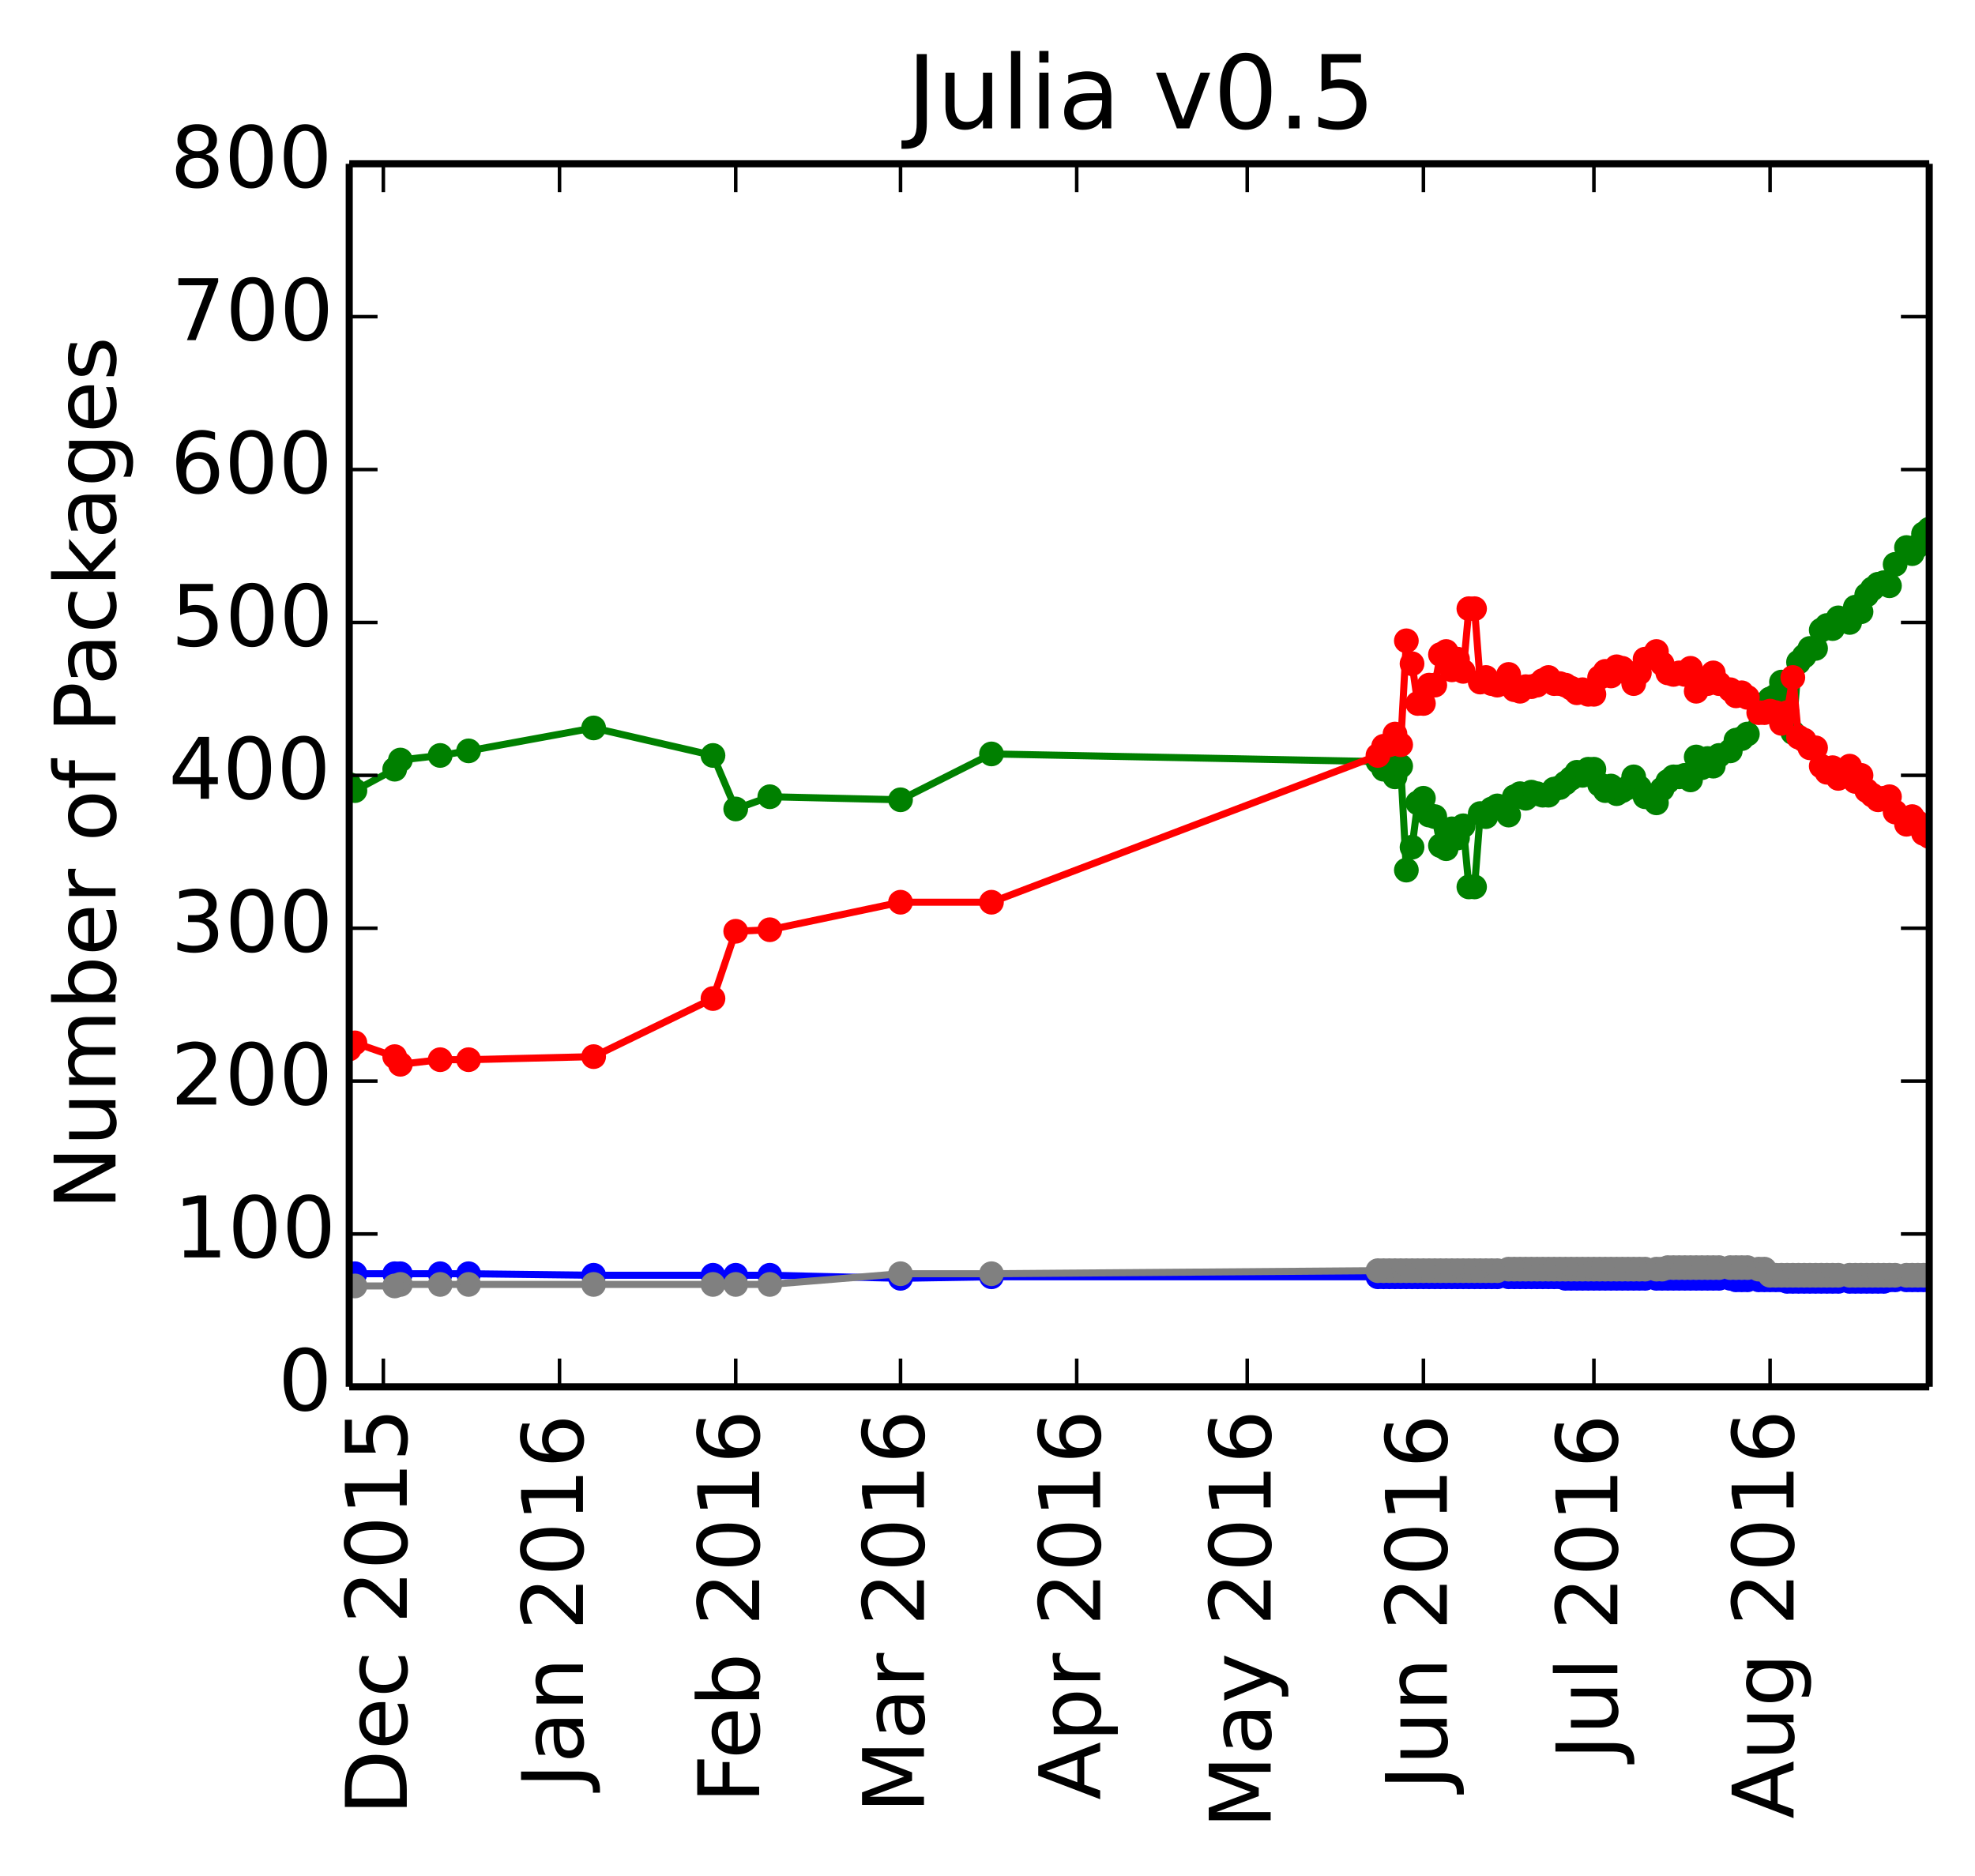 <?xml version="1.0" encoding="utf-8" standalone="no"?>
<!DOCTYPE svg PUBLIC "-//W3C//DTD SVG 1.1//EN"
  "http://www.w3.org/Graphics/SVG/1.1/DTD/svg11.dtd">
<!-- Created with matplotlib (http://matplotlib.org/) -->
<svg height="265pt" version="1.1" viewBox="0 0 279 265" width="279pt" xmlns="http://www.w3.org/2000/svg" xmlns:xlink="http://www.w3.org/1999/xlink">
 <defs>
  <style type="text/css">
*{stroke-linecap:butt;stroke-linejoin:round;}
  </style>
 </defs>
 <g id="figure_1">
  <g id="patch_1">
   <path d="
M0 265.55
L279.735 265.55
L279.735 0
L0 0
z
" style="fill:#ffffff;"/>
  </g>
  <g id="axes_1">
   <g id="patch_2">
    <path d="
M49.335 195.942
L272.535 195.942
L272.535 23.142
L49.335 23.142
z
" style="fill:#ffffff;"/>
   </g>
   <g id="line2d_1"/>
   <g id="line2d_2"/>
   <g id="line2d_3"/>
   <g id="line2d_4"/>
   <g id="line2d_5"/>
   <g id="line2d_6">
    <path clip-path="url(#pa14dda18ed)" d="
M272.535 74.766
L271.732 75.414
L270.929 77.142
L270.126 78.222
L269.323 77.358
L267.718 79.734
L266.915 82.758
L266.112 82.326
L265.309 82.542
L264.506 83.19
L263.703 84.054
L262.9 86.43
L262.098 85.782
L261.295 87.942
L259.689 87.294
L258.886 88.806
L258.083 88.374
L257.28 89.022
L256.477 91.614
L255.675 91.614
L254.872 92.694
L254.069 93.558
L253.266 103.494
L252.463 97.446
L251.66 96.366
L250.857 98.31
L250.054 98.742
L249.252 99.606
L248.449 99.606
L246.843 103.71
L246.04 104.358
L245.237 104.574
L244.434 106.086
L242.829 106.734
L242.026 108.246
L241.223 107.166
L240.42 108.462
L239.617 106.95
L238.814 110.19
L238.011 109.542
L237.208 109.758
L236.406 109.758
L235.603 110.406
L234.8 111.486
L233.997 113.43
L232.391 112.566
L231.588 111.27
L230.785 109.758
L229.982 111.27
L229.18 111.702
L228.377 112.134
L227.574 111.054
L226.771 111.702
L225.968 110.838
L225.165 108.678
L224.362 108.678
L223.559 109.542
L222.757 109.11
L221.954 109.974
L221.151 110.622
L220.348 111.27
L219.545 111.486
L218.742 112.35
L217.939 112.35
L217.136 112.134
L216.334 111.918
L215.531 112.782
L214.728 112.134
L213.925 112.566
L213.122 115.158
L211.516 113.862
L210.713 114.294
L209.911 115.374
L209.108 114.942
L208.305 125.31
L207.502 125.31
L206.699 116.67
L205.896 118.398
L205.093 117.102
L204.29 119.91
L203.488 119.478
L202.685 115.374
L201.882 115.158
L201.079 112.782
L200.276 113.43
L199.473 119.694
L198.67 122.934
L197.867 108.246
L197.064 109.758
L196.262 108.462
L195.459 108.678
L194.656 107.598
L140.06 106.518
L127.214 112.998
L108.748 112.566
L103.931 114.294
L100.719 106.734
L83.859 102.846
L66.195 106.086
L62.181 106.734
L56.561 107.382
L55.758 108.678
L50.138 111.702
L49.335 110.838" style="fill:none;stroke:#008000;stroke-linecap:square;"/>
    <defs>
     <path d="
M0 1.5
C0.398 1.5 0.779 1.342 1.061 1.061
C1.342 0.779 1.5 0.398 1.5 0
C1.5 -0.398 1.342 -0.779 1.061 -1.061
C0.779 -1.342 0.398 -1.5 0 -1.5
C-0.398 -1.5 -0.779 -1.342 -1.061 -1.061
C-1.342 -0.779 -1.5 -0.398 -1.5 0
C-1.5 0.398 -1.342 0.779 -1.061 1.061
C-0.779 1.342 -0.398 1.5 0 1.5
z
" id="mb0b177905e" style="stroke:#008000;stroke-width:0.5;"/>
    </defs>
    <g clip-path="url(#pa14dda18ed)">
     <use style="fill:#008000;stroke:#008000;stroke-width:0.5;" x="272.535" xlink:href="#mb0b177905e" y="74.766"/>
     <use style="fill:#008000;stroke:#008000;stroke-width:0.5;" x="271.732" xlink:href="#mb0b177905e" y="75.414"/>
     <use style="fill:#008000;stroke:#008000;stroke-width:0.5;" x="270.929" xlink:href="#mb0b177905e" y="77.142"/>
     <use style="fill:#008000;stroke:#008000;stroke-width:0.5;" x="270.126" xlink:href="#mb0b177905e" y="78.222"/>
     <use style="fill:#008000;stroke:#008000;stroke-width:0.5;" x="269.323" xlink:href="#mb0b177905e" y="77.358"/>
     <use style="fill:#008000;stroke:#008000;stroke-width:0.5;" x="267.718" xlink:href="#mb0b177905e" y="79.734"/>
     <use style="fill:#008000;stroke:#008000;stroke-width:0.5;" x="266.915" xlink:href="#mb0b177905e" y="82.758"/>
     <use style="fill:#008000;stroke:#008000;stroke-width:0.5;" x="266.112" xlink:href="#mb0b177905e" y="82.326"/>
     <use style="fill:#008000;stroke:#008000;stroke-width:0.5;" x="265.309" xlink:href="#mb0b177905e" y="82.542"/>
     <use style="fill:#008000;stroke:#008000;stroke-width:0.5;" x="264.506" xlink:href="#mb0b177905e" y="83.19"/>
     <use style="fill:#008000;stroke:#008000;stroke-width:0.5;" x="263.703" xlink:href="#mb0b177905e" y="84.054"/>
     <use style="fill:#008000;stroke:#008000;stroke-width:0.5;" x="262.9" xlink:href="#mb0b177905e" y="86.43"/>
     <use style="fill:#008000;stroke:#008000;stroke-width:0.5;" x="262.098" xlink:href="#mb0b177905e" y="85.782"/>
     <use style="fill:#008000;stroke:#008000;stroke-width:0.5;" x="261.295" xlink:href="#mb0b177905e" y="87.942"/>
     <use style="fill:#008000;stroke:#008000;stroke-width:0.5;" x="259.689" xlink:href="#mb0b177905e" y="87.294"/>
     <use style="fill:#008000;stroke:#008000;stroke-width:0.5;" x="258.886" xlink:href="#mb0b177905e" y="88.806"/>
     <use style="fill:#008000;stroke:#008000;stroke-width:0.5;" x="258.083" xlink:href="#mb0b177905e" y="88.374"/>
     <use style="fill:#008000;stroke:#008000;stroke-width:0.5;" x="257.28" xlink:href="#mb0b177905e" y="89.022"/>
     <use style="fill:#008000;stroke:#008000;stroke-width:0.5;" x="256.477" xlink:href="#mb0b177905e" y="91.614"/>
     <use style="fill:#008000;stroke:#008000;stroke-width:0.5;" x="255.675" xlink:href="#mb0b177905e" y="91.614"/>
     <use style="fill:#008000;stroke:#008000;stroke-width:0.5;" x="254.872" xlink:href="#mb0b177905e" y="92.694"/>
     <use style="fill:#008000;stroke:#008000;stroke-width:0.5;" x="254.069" xlink:href="#mb0b177905e" y="93.558"/>
     <use style="fill:#008000;stroke:#008000;stroke-width:0.5;" x="253.266" xlink:href="#mb0b177905e" y="103.494"/>
     <use style="fill:#008000;stroke:#008000;stroke-width:0.5;" x="252.463" xlink:href="#mb0b177905e" y="97.446"/>
     <use style="fill:#008000;stroke:#008000;stroke-width:0.5;" x="251.66" xlink:href="#mb0b177905e" y="96.366"/>
     <use style="fill:#008000;stroke:#008000;stroke-width:0.5;" x="250.857" xlink:href="#mb0b177905e" y="98.31"/>
     <use style="fill:#008000;stroke:#008000;stroke-width:0.5;" x="250.054" xlink:href="#mb0b177905e" y="98.742"/>
     <use style="fill:#008000;stroke:#008000;stroke-width:0.5;" x="249.252" xlink:href="#mb0b177905e" y="99.606"/>
     <use style="fill:#008000;stroke:#008000;stroke-width:0.5;" x="248.449" xlink:href="#mb0b177905e" y="99.606"/>
     <use style="fill:#008000;stroke:#008000;stroke-width:0.5;" x="246.843" xlink:href="#mb0b177905e" y="103.71"/>
     <use style="fill:#008000;stroke:#008000;stroke-width:0.5;" x="246.04" xlink:href="#mb0b177905e" y="104.358"/>
     <use style="fill:#008000;stroke:#008000;stroke-width:0.5;" x="245.237" xlink:href="#mb0b177905e" y="104.574"/>
     <use style="fill:#008000;stroke:#008000;stroke-width:0.5;" x="244.434" xlink:href="#mb0b177905e" y="106.086"/>
     <use style="fill:#008000;stroke:#008000;stroke-width:0.5;" x="242.829" xlink:href="#mb0b177905e" y="106.734"/>
     <use style="fill:#008000;stroke:#008000;stroke-width:0.5;" x="242.026" xlink:href="#mb0b177905e" y="108.246"/>
     <use style="fill:#008000;stroke:#008000;stroke-width:0.5;" x="241.223" xlink:href="#mb0b177905e" y="107.166"/>
     <use style="fill:#008000;stroke:#008000;stroke-width:0.5;" x="240.42" xlink:href="#mb0b177905e" y="108.462"/>
     <use style="fill:#008000;stroke:#008000;stroke-width:0.5;" x="239.617" xlink:href="#mb0b177905e" y="106.95"/>
     <use style="fill:#008000;stroke:#008000;stroke-width:0.5;" x="238.814" xlink:href="#mb0b177905e" y="110.19"/>
     <use style="fill:#008000;stroke:#008000;stroke-width:0.5;" x="238.011" xlink:href="#mb0b177905e" y="109.542"/>
     <use style="fill:#008000;stroke:#008000;stroke-width:0.5;" x="237.208" xlink:href="#mb0b177905e" y="109.758"/>
     <use style="fill:#008000;stroke:#008000;stroke-width:0.5;" x="236.406" xlink:href="#mb0b177905e" y="109.758"/>
     <use style="fill:#008000;stroke:#008000;stroke-width:0.5;" x="235.603" xlink:href="#mb0b177905e" y="110.406"/>
     <use style="fill:#008000;stroke:#008000;stroke-width:0.5;" x="234.8" xlink:href="#mb0b177905e" y="111.486"/>
     <use style="fill:#008000;stroke:#008000;stroke-width:0.5;" x="233.997" xlink:href="#mb0b177905e" y="113.43"/>
     <use style="fill:#008000;stroke:#008000;stroke-width:0.5;" x="232.391" xlink:href="#mb0b177905e" y="112.566"/>
     <use style="fill:#008000;stroke:#008000;stroke-width:0.5;" x="231.588" xlink:href="#mb0b177905e" y="111.27"/>
     <use style="fill:#008000;stroke:#008000;stroke-width:0.5;" x="230.785" xlink:href="#mb0b177905e" y="109.758"/>
     <use style="fill:#008000;stroke:#008000;stroke-width:0.5;" x="229.982" xlink:href="#mb0b177905e" y="111.27"/>
     <use style="fill:#008000;stroke:#008000;stroke-width:0.5;" x="229.18" xlink:href="#mb0b177905e" y="111.702"/>
     <use style="fill:#008000;stroke:#008000;stroke-width:0.5;" x="228.377" xlink:href="#mb0b177905e" y="112.134"/>
     <use style="fill:#008000;stroke:#008000;stroke-width:0.5;" x="227.574" xlink:href="#mb0b177905e" y="111.054"/>
     <use style="fill:#008000;stroke:#008000;stroke-width:0.5;" x="226.771" xlink:href="#mb0b177905e" y="111.702"/>
     <use style="fill:#008000;stroke:#008000;stroke-width:0.5;" x="225.968" xlink:href="#mb0b177905e" y="110.838"/>
     <use style="fill:#008000;stroke:#008000;stroke-width:0.5;" x="225.165" xlink:href="#mb0b177905e" y="108.678"/>
     <use style="fill:#008000;stroke:#008000;stroke-width:0.5;" x="224.362" xlink:href="#mb0b177905e" y="108.678"/>
     <use style="fill:#008000;stroke:#008000;stroke-width:0.5;" x="223.559" xlink:href="#mb0b177905e" y="109.542"/>
     <use style="fill:#008000;stroke:#008000;stroke-width:0.5;" x="222.757" xlink:href="#mb0b177905e" y="109.11"/>
     <use style="fill:#008000;stroke:#008000;stroke-width:0.5;" x="221.954" xlink:href="#mb0b177905e" y="109.974"/>
     <use style="fill:#008000;stroke:#008000;stroke-width:0.5;" x="221.151" xlink:href="#mb0b177905e" y="110.622"/>
     <use style="fill:#008000;stroke:#008000;stroke-width:0.5;" x="220.348" xlink:href="#mb0b177905e" y="111.27"/>
     <use style="fill:#008000;stroke:#008000;stroke-width:0.5;" x="219.545" xlink:href="#mb0b177905e" y="111.486"/>
     <use style="fill:#008000;stroke:#008000;stroke-width:0.5;" x="218.742" xlink:href="#mb0b177905e" y="112.35"/>
     <use style="fill:#008000;stroke:#008000;stroke-width:0.5;" x="217.939" xlink:href="#mb0b177905e" y="112.35"/>
     <use style="fill:#008000;stroke:#008000;stroke-width:0.5;" x="217.136" xlink:href="#mb0b177905e" y="112.134"/>
     <use style="fill:#008000;stroke:#008000;stroke-width:0.5;" x="216.334" xlink:href="#mb0b177905e" y="111.918"/>
     <use style="fill:#008000;stroke:#008000;stroke-width:0.5;" x="215.531" xlink:href="#mb0b177905e" y="112.782"/>
     <use style="fill:#008000;stroke:#008000;stroke-width:0.5;" x="214.728" xlink:href="#mb0b177905e" y="112.134"/>
     <use style="fill:#008000;stroke:#008000;stroke-width:0.5;" x="213.925" xlink:href="#mb0b177905e" y="112.566"/>
     <use style="fill:#008000;stroke:#008000;stroke-width:0.5;" x="213.122" xlink:href="#mb0b177905e" y="115.158"/>
     <use style="fill:#008000;stroke:#008000;stroke-width:0.5;" x="211.516" xlink:href="#mb0b177905e" y="113.862"/>
     <use style="fill:#008000;stroke:#008000;stroke-width:0.5;" x="210.713" xlink:href="#mb0b177905e" y="114.294"/>
     <use style="fill:#008000;stroke:#008000;stroke-width:0.5;" x="209.911" xlink:href="#mb0b177905e" y="115.374"/>
     <use style="fill:#008000;stroke:#008000;stroke-width:0.5;" x="209.108" xlink:href="#mb0b177905e" y="114.942"/>
     <use style="fill:#008000;stroke:#008000;stroke-width:0.5;" x="208.305" xlink:href="#mb0b177905e" y="125.31"/>
     <use style="fill:#008000;stroke:#008000;stroke-width:0.5;" x="207.502" xlink:href="#mb0b177905e" y="125.31"/>
     <use style="fill:#008000;stroke:#008000;stroke-width:0.5;" x="206.699" xlink:href="#mb0b177905e" y="116.67"/>
     <use style="fill:#008000;stroke:#008000;stroke-width:0.5;" x="205.896" xlink:href="#mb0b177905e" y="118.398"/>
     <use style="fill:#008000;stroke:#008000;stroke-width:0.5;" x="205.093" xlink:href="#mb0b177905e" y="117.102"/>
     <use style="fill:#008000;stroke:#008000;stroke-width:0.5;" x="204.29" xlink:href="#mb0b177905e" y="119.91"/>
     <use style="fill:#008000;stroke:#008000;stroke-width:0.5;" x="203.488" xlink:href="#mb0b177905e" y="119.478"/>
     <use style="fill:#008000;stroke:#008000;stroke-width:0.5;" x="202.685" xlink:href="#mb0b177905e" y="115.374"/>
     <use style="fill:#008000;stroke:#008000;stroke-width:0.5;" x="201.882" xlink:href="#mb0b177905e" y="115.158"/>
     <use style="fill:#008000;stroke:#008000;stroke-width:0.5;" x="201.079" xlink:href="#mb0b177905e" y="112.782"/>
     <use style="fill:#008000;stroke:#008000;stroke-width:0.5;" x="200.276" xlink:href="#mb0b177905e" y="113.43"/>
     <use style="fill:#008000;stroke:#008000;stroke-width:0.5;" x="199.473" xlink:href="#mb0b177905e" y="119.694"/>
     <use style="fill:#008000;stroke:#008000;stroke-width:0.5;" x="198.67" xlink:href="#mb0b177905e" y="122.934"/>
     <use style="fill:#008000;stroke:#008000;stroke-width:0.5;" x="197.867" xlink:href="#mb0b177905e" y="108.246"/>
     <use style="fill:#008000;stroke:#008000;stroke-width:0.5;" x="197.064" xlink:href="#mb0b177905e" y="109.758"/>
     <use style="fill:#008000;stroke:#008000;stroke-width:0.5;" x="196.262" xlink:href="#mb0b177905e" y="108.462"/>
     <use style="fill:#008000;stroke:#008000;stroke-width:0.5;" x="195.459" xlink:href="#mb0b177905e" y="108.678"/>
     <use style="fill:#008000;stroke:#008000;stroke-width:0.5;" x="194.656" xlink:href="#mb0b177905e" y="107.598"/>
     <use style="fill:#008000;stroke:#008000;stroke-width:0.5;" x="140.06" xlink:href="#mb0b177905e" y="106.518"/>
     <use style="fill:#008000;stroke:#008000;stroke-width:0.5;" x="127.214" xlink:href="#mb0b177905e" y="112.998"/>
     <use style="fill:#008000;stroke:#008000;stroke-width:0.5;" x="108.748" xlink:href="#mb0b177905e" y="112.566"/>
     <use style="fill:#008000;stroke:#008000;stroke-width:0.5;" x="103.931" xlink:href="#mb0b177905e" y="114.294"/>
     <use style="fill:#008000;stroke:#008000;stroke-width:0.5;" x="100.719" xlink:href="#mb0b177905e" y="106.734"/>
     <use style="fill:#008000;stroke:#008000;stroke-width:0.5;" x="83.859" xlink:href="#mb0b177905e" y="102.846"/>
     <use style="fill:#008000;stroke:#008000;stroke-width:0.5;" x="66.195" xlink:href="#mb0b177905e" y="106.086"/>
     <use style="fill:#008000;stroke:#008000;stroke-width:0.5;" x="62.181" xlink:href="#mb0b177905e" y="106.734"/>
     <use style="fill:#008000;stroke:#008000;stroke-width:0.5;" x="56.561" xlink:href="#mb0b177905e" y="107.382"/>
     <use style="fill:#008000;stroke:#008000;stroke-width:0.5;" x="55.758" xlink:href="#mb0b177905e" y="108.678"/>
     <use style="fill:#008000;stroke:#008000;stroke-width:0.5;" x="50.138" xlink:href="#mb0b177905e" y="111.702"/>
     <use style="fill:#008000;stroke:#008000;stroke-width:0.5;" x="49.335" xlink:href="#mb0b177905e" y="110.838"/>
    </g>
   </g>
   <g id="line2d_7">
    <path clip-path="url(#pa14dda18ed)" d="
M272.535 118.182
L271.732 117.75
L270.929 116.238
L270.126 115.374
L269.323 116.454
L267.718 114.726
L266.915 112.566
L266.112 112.782
L265.309 112.998
L264.506 112.35
L263.703 111.702
L262.9 109.542
L262.098 110.406
L261.295 108.246
L259.689 109.974
L258.886 108.462
L258.083 109.11
L257.28 108.246
L256.477 105.654
L255.675 105.654
L254.872 104.574
L254.069 104.142
L253.266 95.718
L252.463 100.686
L251.66 102.198
L250.857 100.686
L250.054 100.47
L249.252 100.686
L248.449 100.686
L246.843 98.526
L246.04 97.878
L245.237 98.31
L244.434 97.446
L242.829 96.582
L242.026 95.07
L241.223 96.582
L240.42 95.934
L239.617 97.662
L238.814 94.422
L238.011 95.286
L237.208 95.07
L236.406 95.286
L235.603 95.07
L234.8 93.774
L233.997 92.046
L232.391 93.126
L231.588 95.07
L230.785 96.582
L229.982 95.07
L229.18 94.422
L228.377 94.206
L227.574 95.502
L226.771 94.854
L225.968 95.718
L225.165 98.094
L224.362 98.094
L223.559 97.446
L222.757 97.878
L221.954 97.23
L221.151 96.798
L220.348 96.582
L219.545 96.582
L218.742 95.718
L217.939 96.15
L217.136 96.798
L216.334 97.014
L215.531 97.014
L214.728 97.662
L213.925 97.446
L213.122 95.286
L211.516 96.798
L210.713 96.582
L209.911 95.718
L209.108 96.366
L208.305 85.998
L207.502 85.998
L206.699 94.854
L205.896 93.126
L205.093 94.638
L204.29 92.046
L203.488 92.478
L202.685 96.798
L201.882 96.798
L201.079 99.39
L200.276 99.39
L199.473 93.774
L198.67 90.534
L197.867 105.222
L197.064 103.71
L196.262 105.222
L195.459 105.438
L194.656 106.734
L140.06 127.47
L127.214 127.47
L108.748 131.358
L103.931 131.574
L100.719 141.078
L83.859 149.286
L66.195 149.718
L62.181 149.718
L56.561 150.366
L55.758 149.286
L50.138 147.342
L49.335 148.206" style="fill:none;stroke:#ff0000;stroke-linecap:square;"/>
    <defs>
     <path d="
M0 1.5
C0.398 1.5 0.779 1.342 1.061 1.061
C1.342 0.779 1.5 0.398 1.5 0
C1.5 -0.398 1.342 -0.779 1.061 -1.061
C0.779 -1.342 0.398 -1.5 0 -1.5
C-0.398 -1.5 -0.779 -1.342 -1.061 -1.061
C-1.342 -0.779 -1.5 -0.398 -1.5 0
C-1.5 0.398 -1.342 0.779 -1.061 1.061
C-0.779 1.342 -0.398 1.5 0 1.5
z
" id="ma07bdd5909" style="stroke:#ff0000;stroke-width:0.5;"/>
    </defs>
    <g clip-path="url(#pa14dda18ed)">
     <use style="fill:#ff0000;stroke:#ff0000;stroke-width:0.5;" x="272.535" xlink:href="#ma07bdd5909" y="118.182"/>
     <use style="fill:#ff0000;stroke:#ff0000;stroke-width:0.5;" x="271.732" xlink:href="#ma07bdd5909" y="117.75"/>
     <use style="fill:#ff0000;stroke:#ff0000;stroke-width:0.5;" x="270.929" xlink:href="#ma07bdd5909" y="116.238"/>
     <use style="fill:#ff0000;stroke:#ff0000;stroke-width:0.5;" x="270.126" xlink:href="#ma07bdd5909" y="115.374"/>
     <use style="fill:#ff0000;stroke:#ff0000;stroke-width:0.5;" x="269.323" xlink:href="#ma07bdd5909" y="116.454"/>
     <use style="fill:#ff0000;stroke:#ff0000;stroke-width:0.5;" x="267.718" xlink:href="#ma07bdd5909" y="114.726"/>
     <use style="fill:#ff0000;stroke:#ff0000;stroke-width:0.5;" x="266.915" xlink:href="#ma07bdd5909" y="112.566"/>
     <use style="fill:#ff0000;stroke:#ff0000;stroke-width:0.5;" x="266.112" xlink:href="#ma07bdd5909" y="112.782"/>
     <use style="fill:#ff0000;stroke:#ff0000;stroke-width:0.5;" x="265.309" xlink:href="#ma07bdd5909" y="112.998"/>
     <use style="fill:#ff0000;stroke:#ff0000;stroke-width:0.5;" x="264.506" xlink:href="#ma07bdd5909" y="112.35"/>
     <use style="fill:#ff0000;stroke:#ff0000;stroke-width:0.5;" x="263.703" xlink:href="#ma07bdd5909" y="111.702"/>
     <use style="fill:#ff0000;stroke:#ff0000;stroke-width:0.5;" x="262.9" xlink:href="#ma07bdd5909" y="109.542"/>
     <use style="fill:#ff0000;stroke:#ff0000;stroke-width:0.5;" x="262.098" xlink:href="#ma07bdd5909" y="110.406"/>
     <use style="fill:#ff0000;stroke:#ff0000;stroke-width:0.5;" x="261.295" xlink:href="#ma07bdd5909" y="108.246"/>
     <use style="fill:#ff0000;stroke:#ff0000;stroke-width:0.5;" x="259.689" xlink:href="#ma07bdd5909" y="109.974"/>
     <use style="fill:#ff0000;stroke:#ff0000;stroke-width:0.5;" x="258.886" xlink:href="#ma07bdd5909" y="108.462"/>
     <use style="fill:#ff0000;stroke:#ff0000;stroke-width:0.5;" x="258.083" xlink:href="#ma07bdd5909" y="109.11"/>
     <use style="fill:#ff0000;stroke:#ff0000;stroke-width:0.5;" x="257.28" xlink:href="#ma07bdd5909" y="108.246"/>
     <use style="fill:#ff0000;stroke:#ff0000;stroke-width:0.5;" x="256.477" xlink:href="#ma07bdd5909" y="105.654"/>
     <use style="fill:#ff0000;stroke:#ff0000;stroke-width:0.5;" x="255.675" xlink:href="#ma07bdd5909" y="105.654"/>
     <use style="fill:#ff0000;stroke:#ff0000;stroke-width:0.5;" x="254.872" xlink:href="#ma07bdd5909" y="104.574"/>
     <use style="fill:#ff0000;stroke:#ff0000;stroke-width:0.5;" x="254.069" xlink:href="#ma07bdd5909" y="104.142"/>
     <use style="fill:#ff0000;stroke:#ff0000;stroke-width:0.5;" x="253.266" xlink:href="#ma07bdd5909" y="95.718"/>
     <use style="fill:#ff0000;stroke:#ff0000;stroke-width:0.5;" x="252.463" xlink:href="#ma07bdd5909" y="100.686"/>
     <use style="fill:#ff0000;stroke:#ff0000;stroke-width:0.5;" x="251.66" xlink:href="#ma07bdd5909" y="102.198"/>
     <use style="fill:#ff0000;stroke:#ff0000;stroke-width:0.5;" x="250.857" xlink:href="#ma07bdd5909" y="100.686"/>
     <use style="fill:#ff0000;stroke:#ff0000;stroke-width:0.5;" x="250.054" xlink:href="#ma07bdd5909" y="100.47"/>
     <use style="fill:#ff0000;stroke:#ff0000;stroke-width:0.5;" x="249.252" xlink:href="#ma07bdd5909" y="100.686"/>
     <use style="fill:#ff0000;stroke:#ff0000;stroke-width:0.5;" x="248.449" xlink:href="#ma07bdd5909" y="100.686"/>
     <use style="fill:#ff0000;stroke:#ff0000;stroke-width:0.5;" x="246.843" xlink:href="#ma07bdd5909" y="98.526"/>
     <use style="fill:#ff0000;stroke:#ff0000;stroke-width:0.5;" x="246.04" xlink:href="#ma07bdd5909" y="97.878"/>
     <use style="fill:#ff0000;stroke:#ff0000;stroke-width:0.5;" x="245.237" xlink:href="#ma07bdd5909" y="98.31"/>
     <use style="fill:#ff0000;stroke:#ff0000;stroke-width:0.5;" x="244.434" xlink:href="#ma07bdd5909" y="97.446"/>
     <use style="fill:#ff0000;stroke:#ff0000;stroke-width:0.5;" x="242.829" xlink:href="#ma07bdd5909" y="96.582"/>
     <use style="fill:#ff0000;stroke:#ff0000;stroke-width:0.5;" x="242.026" xlink:href="#ma07bdd5909" y="95.07"/>
     <use style="fill:#ff0000;stroke:#ff0000;stroke-width:0.5;" x="241.223" xlink:href="#ma07bdd5909" y="96.582"/>
     <use style="fill:#ff0000;stroke:#ff0000;stroke-width:0.5;" x="240.42" xlink:href="#ma07bdd5909" y="95.934"/>
     <use style="fill:#ff0000;stroke:#ff0000;stroke-width:0.5;" x="239.617" xlink:href="#ma07bdd5909" y="97.662"/>
     <use style="fill:#ff0000;stroke:#ff0000;stroke-width:0.5;" x="238.814" xlink:href="#ma07bdd5909" y="94.422"/>
     <use style="fill:#ff0000;stroke:#ff0000;stroke-width:0.5;" x="238.011" xlink:href="#ma07bdd5909" y="95.286"/>
     <use style="fill:#ff0000;stroke:#ff0000;stroke-width:0.5;" x="237.208" xlink:href="#ma07bdd5909" y="95.07"/>
     <use style="fill:#ff0000;stroke:#ff0000;stroke-width:0.5;" x="236.406" xlink:href="#ma07bdd5909" y="95.286"/>
     <use style="fill:#ff0000;stroke:#ff0000;stroke-width:0.5;" x="235.603" xlink:href="#ma07bdd5909" y="95.07"/>
     <use style="fill:#ff0000;stroke:#ff0000;stroke-width:0.5;" x="234.8" xlink:href="#ma07bdd5909" y="93.774"/>
     <use style="fill:#ff0000;stroke:#ff0000;stroke-width:0.5;" x="233.997" xlink:href="#ma07bdd5909" y="92.046"/>
     <use style="fill:#ff0000;stroke:#ff0000;stroke-width:0.5;" x="232.391" xlink:href="#ma07bdd5909" y="93.126"/>
     <use style="fill:#ff0000;stroke:#ff0000;stroke-width:0.5;" x="231.588" xlink:href="#ma07bdd5909" y="95.07"/>
     <use style="fill:#ff0000;stroke:#ff0000;stroke-width:0.5;" x="230.785" xlink:href="#ma07bdd5909" y="96.582"/>
     <use style="fill:#ff0000;stroke:#ff0000;stroke-width:0.5;" x="229.982" xlink:href="#ma07bdd5909" y="95.07"/>
     <use style="fill:#ff0000;stroke:#ff0000;stroke-width:0.5;" x="229.18" xlink:href="#ma07bdd5909" y="94.422"/>
     <use style="fill:#ff0000;stroke:#ff0000;stroke-width:0.5;" x="228.377" xlink:href="#ma07bdd5909" y="94.206"/>
     <use style="fill:#ff0000;stroke:#ff0000;stroke-width:0.5;" x="227.574" xlink:href="#ma07bdd5909" y="95.502"/>
     <use style="fill:#ff0000;stroke:#ff0000;stroke-width:0.5;" x="226.771" xlink:href="#ma07bdd5909" y="94.854"/>
     <use style="fill:#ff0000;stroke:#ff0000;stroke-width:0.5;" x="225.968" xlink:href="#ma07bdd5909" y="95.718"/>
     <use style="fill:#ff0000;stroke:#ff0000;stroke-width:0.5;" x="225.165" xlink:href="#ma07bdd5909" y="98.094"/>
     <use style="fill:#ff0000;stroke:#ff0000;stroke-width:0.5;" x="224.362" xlink:href="#ma07bdd5909" y="98.094"/>
     <use style="fill:#ff0000;stroke:#ff0000;stroke-width:0.5;" x="223.559" xlink:href="#ma07bdd5909" y="97.446"/>
     <use style="fill:#ff0000;stroke:#ff0000;stroke-width:0.5;" x="222.757" xlink:href="#ma07bdd5909" y="97.878"/>
     <use style="fill:#ff0000;stroke:#ff0000;stroke-width:0.5;" x="221.954" xlink:href="#ma07bdd5909" y="97.23"/>
     <use style="fill:#ff0000;stroke:#ff0000;stroke-width:0.5;" x="221.151" xlink:href="#ma07bdd5909" y="96.798"/>
     <use style="fill:#ff0000;stroke:#ff0000;stroke-width:0.5;" x="220.348" xlink:href="#ma07bdd5909" y="96.582"/>
     <use style="fill:#ff0000;stroke:#ff0000;stroke-width:0.5;" x="219.545" xlink:href="#ma07bdd5909" y="96.582"/>
     <use style="fill:#ff0000;stroke:#ff0000;stroke-width:0.5;" x="218.742" xlink:href="#ma07bdd5909" y="95.718"/>
     <use style="fill:#ff0000;stroke:#ff0000;stroke-width:0.5;" x="217.939" xlink:href="#ma07bdd5909" y="96.15"/>
     <use style="fill:#ff0000;stroke:#ff0000;stroke-width:0.5;" x="217.136" xlink:href="#ma07bdd5909" y="96.798"/>
     <use style="fill:#ff0000;stroke:#ff0000;stroke-width:0.5;" x="216.334" xlink:href="#ma07bdd5909" y="97.014"/>
     <use style="fill:#ff0000;stroke:#ff0000;stroke-width:0.5;" x="215.531" xlink:href="#ma07bdd5909" y="97.014"/>
     <use style="fill:#ff0000;stroke:#ff0000;stroke-width:0.5;" x="214.728" xlink:href="#ma07bdd5909" y="97.662"/>
     <use style="fill:#ff0000;stroke:#ff0000;stroke-width:0.5;" x="213.925" xlink:href="#ma07bdd5909" y="97.446"/>
     <use style="fill:#ff0000;stroke:#ff0000;stroke-width:0.5;" x="213.122" xlink:href="#ma07bdd5909" y="95.286"/>
     <use style="fill:#ff0000;stroke:#ff0000;stroke-width:0.5;" x="211.516" xlink:href="#ma07bdd5909" y="96.798"/>
     <use style="fill:#ff0000;stroke:#ff0000;stroke-width:0.5;" x="210.713" xlink:href="#ma07bdd5909" y="96.582"/>
     <use style="fill:#ff0000;stroke:#ff0000;stroke-width:0.5;" x="209.911" xlink:href="#ma07bdd5909" y="95.718"/>
     <use style="fill:#ff0000;stroke:#ff0000;stroke-width:0.5;" x="209.108" xlink:href="#ma07bdd5909" y="96.366"/>
     <use style="fill:#ff0000;stroke:#ff0000;stroke-width:0.5;" x="208.305" xlink:href="#ma07bdd5909" y="85.998"/>
     <use style="fill:#ff0000;stroke:#ff0000;stroke-width:0.5;" x="207.502" xlink:href="#ma07bdd5909" y="85.998"/>
     <use style="fill:#ff0000;stroke:#ff0000;stroke-width:0.5;" x="206.699" xlink:href="#ma07bdd5909" y="94.854"/>
     <use style="fill:#ff0000;stroke:#ff0000;stroke-width:0.5;" x="205.896" xlink:href="#ma07bdd5909" y="93.126"/>
     <use style="fill:#ff0000;stroke:#ff0000;stroke-width:0.5;" x="205.093" xlink:href="#ma07bdd5909" y="94.638"/>
     <use style="fill:#ff0000;stroke:#ff0000;stroke-width:0.5;" x="204.29" xlink:href="#ma07bdd5909" y="92.046"/>
     <use style="fill:#ff0000;stroke:#ff0000;stroke-width:0.5;" x="203.488" xlink:href="#ma07bdd5909" y="92.478"/>
     <use style="fill:#ff0000;stroke:#ff0000;stroke-width:0.5;" x="202.685" xlink:href="#ma07bdd5909" y="96.798"/>
     <use style="fill:#ff0000;stroke:#ff0000;stroke-width:0.5;" x="201.882" xlink:href="#ma07bdd5909" y="96.798"/>
     <use style="fill:#ff0000;stroke:#ff0000;stroke-width:0.5;" x="201.079" xlink:href="#ma07bdd5909" y="99.39"/>
     <use style="fill:#ff0000;stroke:#ff0000;stroke-width:0.5;" x="200.276" xlink:href="#ma07bdd5909" y="99.39"/>
     <use style="fill:#ff0000;stroke:#ff0000;stroke-width:0.5;" x="199.473" xlink:href="#ma07bdd5909" y="93.774"/>
     <use style="fill:#ff0000;stroke:#ff0000;stroke-width:0.5;" x="198.67" xlink:href="#ma07bdd5909" y="90.534"/>
     <use style="fill:#ff0000;stroke:#ff0000;stroke-width:0.5;" x="197.867" xlink:href="#ma07bdd5909" y="105.222"/>
     <use style="fill:#ff0000;stroke:#ff0000;stroke-width:0.5;" x="197.064" xlink:href="#ma07bdd5909" y="103.71"/>
     <use style="fill:#ff0000;stroke:#ff0000;stroke-width:0.5;" x="196.262" xlink:href="#ma07bdd5909" y="105.222"/>
     <use style="fill:#ff0000;stroke:#ff0000;stroke-width:0.5;" x="195.459" xlink:href="#ma07bdd5909" y="105.438"/>
     <use style="fill:#ff0000;stroke:#ff0000;stroke-width:0.5;" x="194.656" xlink:href="#ma07bdd5909" y="106.734"/>
     <use style="fill:#ff0000;stroke:#ff0000;stroke-width:0.5;" x="140.06" xlink:href="#ma07bdd5909" y="127.47"/>
     <use style="fill:#ff0000;stroke:#ff0000;stroke-width:0.5;" x="127.214" xlink:href="#ma07bdd5909" y="127.47"/>
     <use style="fill:#ff0000;stroke:#ff0000;stroke-width:0.5;" x="108.748" xlink:href="#ma07bdd5909" y="131.358"/>
     <use style="fill:#ff0000;stroke:#ff0000;stroke-width:0.5;" x="103.931" xlink:href="#ma07bdd5909" y="131.574"/>
     <use style="fill:#ff0000;stroke:#ff0000;stroke-width:0.5;" x="100.719" xlink:href="#ma07bdd5909" y="141.078"/>
     <use style="fill:#ff0000;stroke:#ff0000;stroke-width:0.5;" x="83.859" xlink:href="#ma07bdd5909" y="149.286"/>
     <use style="fill:#ff0000;stroke:#ff0000;stroke-width:0.5;" x="66.195" xlink:href="#ma07bdd5909" y="149.718"/>
     <use style="fill:#ff0000;stroke:#ff0000;stroke-width:0.5;" x="62.181" xlink:href="#ma07bdd5909" y="149.718"/>
     <use style="fill:#ff0000;stroke:#ff0000;stroke-width:0.5;" x="56.561" xlink:href="#ma07bdd5909" y="150.366"/>
     <use style="fill:#ff0000;stroke:#ff0000;stroke-width:0.5;" x="55.758" xlink:href="#ma07bdd5909" y="149.286"/>
     <use style="fill:#ff0000;stroke:#ff0000;stroke-width:0.5;" x="50.138" xlink:href="#ma07bdd5909" y="147.342"/>
     <use style="fill:#ff0000;stroke:#ff0000;stroke-width:0.5;" x="49.335" xlink:href="#ma07bdd5909" y="148.206"/>
    </g>
   </g>
   <g id="line2d_8">
    <path clip-path="url(#pa14dda18ed)" d="
M272.535 180.822
L271.732 180.822
L270.929 180.822
L270.126 180.822
L269.323 180.822
L267.718 180.822
L266.915 180.822
L266.112 181.038
L265.309 181.038
L264.506 181.038
L263.703 181.038
L262.9 181.038
L262.098 181.038
L261.295 181.038
L259.689 181.038
L258.886 181.038
L258.083 181.038
L257.28 181.038
L256.477 181.038
L255.675 181.038
L254.872 181.038
L254.069 181.038
L253.266 181.038
L252.463 181.038
L251.66 180.822
L250.857 180.822
L250.054 180.822
L249.252 180.822
L248.449 180.822
L246.843 180.822
L246.04 180.822
L245.237 180.822
L244.434 180.606
L242.829 180.606
L242.026 180.606
L241.223 180.606
L240.42 180.606
L239.617 180.606
L238.814 180.606
L238.011 180.606
L237.208 180.606
L236.406 180.606
L235.603 180.606
L234.8 180.606
L233.997 180.606
L232.391 180.606
L231.588 180.606
L230.785 180.606
L229.982 180.606
L229.18 180.606
L228.377 180.606
L227.574 180.606
L226.771 180.606
L225.968 180.606
L225.165 180.606
L224.362 180.606
L223.559 180.606
L222.757 180.606
L221.954 180.606
L221.151 180.606
L220.348 180.39
L219.545 180.39
L218.742 180.39
L217.939 180.39
L217.136 180.39
L216.334 180.39
L215.531 180.39
L214.728 180.39
L213.925 180.39
L213.122 180.39
L211.516 180.39
L210.713 180.39
L209.911 180.39
L209.108 180.39
L208.305 180.39
L207.502 180.39
L206.699 180.39
L205.896 180.39
L205.093 180.39
L204.29 180.39
L203.488 180.39
L202.685 180.39
L201.882 180.39
L201.079 180.39
L200.276 180.39
L199.473 180.39
L198.67 180.39
L197.867 180.39
L197.064 180.39
L196.262 180.39
L195.459 180.39
L194.656 180.39
L140.06 180.39
L127.214 180.606
L108.748 180.174
L103.931 180.174
L100.719 180.174
L83.859 180.174
L66.195 179.958
L62.181 179.958
L56.561 179.958
L55.758 179.958
L50.138 179.958
L49.335 179.958" style="fill:none;stroke:#0000ff;stroke-linecap:square;"/>
    <defs>
     <path d="
M0 1.5
C0.398 1.5 0.779 1.342 1.061 1.061
C1.342 0.779 1.5 0.398 1.5 0
C1.5 -0.398 1.342 -0.779 1.061 -1.061
C0.779 -1.342 0.398 -1.5 0 -1.5
C-0.398 -1.5 -0.779 -1.342 -1.061 -1.061
C-1.342 -0.779 -1.5 -0.398 -1.5 0
C-1.5 0.398 -1.342 0.779 -1.061 1.061
C-0.779 1.342 -0.398 1.5 0 1.5
z
" id="m76a7ce5b4a" style="stroke:#0000ff;stroke-width:0.5;"/>
    </defs>
    <g clip-path="url(#pa14dda18ed)">
     <use style="fill:#0000ff;stroke:#0000ff;stroke-width:0.5;" x="272.535" xlink:href="#m76a7ce5b4a" y="180.822"/>
     <use style="fill:#0000ff;stroke:#0000ff;stroke-width:0.5;" x="271.732" xlink:href="#m76a7ce5b4a" y="180.822"/>
     <use style="fill:#0000ff;stroke:#0000ff;stroke-width:0.5;" x="270.929" xlink:href="#m76a7ce5b4a" y="180.822"/>
     <use style="fill:#0000ff;stroke:#0000ff;stroke-width:0.5;" x="270.126" xlink:href="#m76a7ce5b4a" y="180.822"/>
     <use style="fill:#0000ff;stroke:#0000ff;stroke-width:0.5;" x="269.323" xlink:href="#m76a7ce5b4a" y="180.822"/>
     <use style="fill:#0000ff;stroke:#0000ff;stroke-width:0.5;" x="267.718" xlink:href="#m76a7ce5b4a" y="180.822"/>
     <use style="fill:#0000ff;stroke:#0000ff;stroke-width:0.5;" x="266.915" xlink:href="#m76a7ce5b4a" y="180.822"/>
     <use style="fill:#0000ff;stroke:#0000ff;stroke-width:0.5;" x="266.112" xlink:href="#m76a7ce5b4a" y="181.038"/>
     <use style="fill:#0000ff;stroke:#0000ff;stroke-width:0.5;" x="265.309" xlink:href="#m76a7ce5b4a" y="181.038"/>
     <use style="fill:#0000ff;stroke:#0000ff;stroke-width:0.5;" x="264.506" xlink:href="#m76a7ce5b4a" y="181.038"/>
     <use style="fill:#0000ff;stroke:#0000ff;stroke-width:0.5;" x="263.703" xlink:href="#m76a7ce5b4a" y="181.038"/>
     <use style="fill:#0000ff;stroke:#0000ff;stroke-width:0.5;" x="262.9" xlink:href="#m76a7ce5b4a" y="181.038"/>
     <use style="fill:#0000ff;stroke:#0000ff;stroke-width:0.5;" x="262.098" xlink:href="#m76a7ce5b4a" y="181.038"/>
     <use style="fill:#0000ff;stroke:#0000ff;stroke-width:0.5;" x="261.295" xlink:href="#m76a7ce5b4a" y="181.038"/>
     <use style="fill:#0000ff;stroke:#0000ff;stroke-width:0.5;" x="259.689" xlink:href="#m76a7ce5b4a" y="181.038"/>
     <use style="fill:#0000ff;stroke:#0000ff;stroke-width:0.5;" x="258.886" xlink:href="#m76a7ce5b4a" y="181.038"/>
     <use style="fill:#0000ff;stroke:#0000ff;stroke-width:0.5;" x="258.083" xlink:href="#m76a7ce5b4a" y="181.038"/>
     <use style="fill:#0000ff;stroke:#0000ff;stroke-width:0.5;" x="257.28" xlink:href="#m76a7ce5b4a" y="181.038"/>
     <use style="fill:#0000ff;stroke:#0000ff;stroke-width:0.5;" x="256.477" xlink:href="#m76a7ce5b4a" y="181.038"/>
     <use style="fill:#0000ff;stroke:#0000ff;stroke-width:0.5;" x="255.675" xlink:href="#m76a7ce5b4a" y="181.038"/>
     <use style="fill:#0000ff;stroke:#0000ff;stroke-width:0.5;" x="254.872" xlink:href="#m76a7ce5b4a" y="181.038"/>
     <use style="fill:#0000ff;stroke:#0000ff;stroke-width:0.5;" x="254.069" xlink:href="#m76a7ce5b4a" y="181.038"/>
     <use style="fill:#0000ff;stroke:#0000ff;stroke-width:0.5;" x="253.266" xlink:href="#m76a7ce5b4a" y="181.038"/>
     <use style="fill:#0000ff;stroke:#0000ff;stroke-width:0.5;" x="252.463" xlink:href="#m76a7ce5b4a" y="181.038"/>
     <use style="fill:#0000ff;stroke:#0000ff;stroke-width:0.5;" x="251.66" xlink:href="#m76a7ce5b4a" y="180.822"/>
     <use style="fill:#0000ff;stroke:#0000ff;stroke-width:0.5;" x="250.857" xlink:href="#m76a7ce5b4a" y="180.822"/>
     <use style="fill:#0000ff;stroke:#0000ff;stroke-width:0.5;" x="250.054" xlink:href="#m76a7ce5b4a" y="180.822"/>
     <use style="fill:#0000ff;stroke:#0000ff;stroke-width:0.5;" x="249.252" xlink:href="#m76a7ce5b4a" y="180.822"/>
     <use style="fill:#0000ff;stroke:#0000ff;stroke-width:0.5;" x="248.449" xlink:href="#m76a7ce5b4a" y="180.822"/>
     <use style="fill:#0000ff;stroke:#0000ff;stroke-width:0.5;" x="246.843" xlink:href="#m76a7ce5b4a" y="180.822"/>
     <use style="fill:#0000ff;stroke:#0000ff;stroke-width:0.5;" x="246.04" xlink:href="#m76a7ce5b4a" y="180.822"/>
     <use style="fill:#0000ff;stroke:#0000ff;stroke-width:0.5;" x="245.237" xlink:href="#m76a7ce5b4a" y="180.822"/>
     <use style="fill:#0000ff;stroke:#0000ff;stroke-width:0.5;" x="244.434" xlink:href="#m76a7ce5b4a" y="180.606"/>
     <use style="fill:#0000ff;stroke:#0000ff;stroke-width:0.5;" x="242.829" xlink:href="#m76a7ce5b4a" y="180.606"/>
     <use style="fill:#0000ff;stroke:#0000ff;stroke-width:0.5;" x="242.026" xlink:href="#m76a7ce5b4a" y="180.606"/>
     <use style="fill:#0000ff;stroke:#0000ff;stroke-width:0.5;" x="241.223" xlink:href="#m76a7ce5b4a" y="180.606"/>
     <use style="fill:#0000ff;stroke:#0000ff;stroke-width:0.5;" x="240.42" xlink:href="#m76a7ce5b4a" y="180.606"/>
     <use style="fill:#0000ff;stroke:#0000ff;stroke-width:0.5;" x="239.617" xlink:href="#m76a7ce5b4a" y="180.606"/>
     <use style="fill:#0000ff;stroke:#0000ff;stroke-width:0.5;" x="238.814" xlink:href="#m76a7ce5b4a" y="180.606"/>
     <use style="fill:#0000ff;stroke:#0000ff;stroke-width:0.5;" x="238.011" xlink:href="#m76a7ce5b4a" y="180.606"/>
     <use style="fill:#0000ff;stroke:#0000ff;stroke-width:0.5;" x="237.208" xlink:href="#m76a7ce5b4a" y="180.606"/>
     <use style="fill:#0000ff;stroke:#0000ff;stroke-width:0.5;" x="236.406" xlink:href="#m76a7ce5b4a" y="180.606"/>
     <use style="fill:#0000ff;stroke:#0000ff;stroke-width:0.5;" x="235.603" xlink:href="#m76a7ce5b4a" y="180.606"/>
     <use style="fill:#0000ff;stroke:#0000ff;stroke-width:0.5;" x="234.8" xlink:href="#m76a7ce5b4a" y="180.606"/>
     <use style="fill:#0000ff;stroke:#0000ff;stroke-width:0.5;" x="233.997" xlink:href="#m76a7ce5b4a" y="180.606"/>
     <use style="fill:#0000ff;stroke:#0000ff;stroke-width:0.5;" x="232.391" xlink:href="#m76a7ce5b4a" y="180.606"/>
     <use style="fill:#0000ff;stroke:#0000ff;stroke-width:0.5;" x="231.588" xlink:href="#m76a7ce5b4a" y="180.606"/>
     <use style="fill:#0000ff;stroke:#0000ff;stroke-width:0.5;" x="230.785" xlink:href="#m76a7ce5b4a" y="180.606"/>
     <use style="fill:#0000ff;stroke:#0000ff;stroke-width:0.5;" x="229.982" xlink:href="#m76a7ce5b4a" y="180.606"/>
     <use style="fill:#0000ff;stroke:#0000ff;stroke-width:0.5;" x="229.18" xlink:href="#m76a7ce5b4a" y="180.606"/>
     <use style="fill:#0000ff;stroke:#0000ff;stroke-width:0.5;" x="228.377" xlink:href="#m76a7ce5b4a" y="180.606"/>
     <use style="fill:#0000ff;stroke:#0000ff;stroke-width:0.5;" x="227.574" xlink:href="#m76a7ce5b4a" y="180.606"/>
     <use style="fill:#0000ff;stroke:#0000ff;stroke-width:0.5;" x="226.771" xlink:href="#m76a7ce5b4a" y="180.606"/>
     <use style="fill:#0000ff;stroke:#0000ff;stroke-width:0.5;" x="225.968" xlink:href="#m76a7ce5b4a" y="180.606"/>
     <use style="fill:#0000ff;stroke:#0000ff;stroke-width:0.5;" x="225.165" xlink:href="#m76a7ce5b4a" y="180.606"/>
     <use style="fill:#0000ff;stroke:#0000ff;stroke-width:0.5;" x="224.362" xlink:href="#m76a7ce5b4a" y="180.606"/>
     <use style="fill:#0000ff;stroke:#0000ff;stroke-width:0.5;" x="223.559" xlink:href="#m76a7ce5b4a" y="180.606"/>
     <use style="fill:#0000ff;stroke:#0000ff;stroke-width:0.5;" x="222.757" xlink:href="#m76a7ce5b4a" y="180.606"/>
     <use style="fill:#0000ff;stroke:#0000ff;stroke-width:0.5;" x="221.954" xlink:href="#m76a7ce5b4a" y="180.606"/>
     <use style="fill:#0000ff;stroke:#0000ff;stroke-width:0.5;" x="221.151" xlink:href="#m76a7ce5b4a" y="180.606"/>
     <use style="fill:#0000ff;stroke:#0000ff;stroke-width:0.5;" x="220.348" xlink:href="#m76a7ce5b4a" y="180.39"/>
     <use style="fill:#0000ff;stroke:#0000ff;stroke-width:0.5;" x="219.545" xlink:href="#m76a7ce5b4a" y="180.39"/>
     <use style="fill:#0000ff;stroke:#0000ff;stroke-width:0.5;" x="218.742" xlink:href="#m76a7ce5b4a" y="180.39"/>
     <use style="fill:#0000ff;stroke:#0000ff;stroke-width:0.5;" x="217.939" xlink:href="#m76a7ce5b4a" y="180.39"/>
     <use style="fill:#0000ff;stroke:#0000ff;stroke-width:0.5;" x="217.136" xlink:href="#m76a7ce5b4a" y="180.39"/>
     <use style="fill:#0000ff;stroke:#0000ff;stroke-width:0.5;" x="216.334" xlink:href="#m76a7ce5b4a" y="180.39"/>
     <use style="fill:#0000ff;stroke:#0000ff;stroke-width:0.5;" x="215.531" xlink:href="#m76a7ce5b4a" y="180.39"/>
     <use style="fill:#0000ff;stroke:#0000ff;stroke-width:0.5;" x="214.728" xlink:href="#m76a7ce5b4a" y="180.39"/>
     <use style="fill:#0000ff;stroke:#0000ff;stroke-width:0.5;" x="213.925" xlink:href="#m76a7ce5b4a" y="180.39"/>
     <use style="fill:#0000ff;stroke:#0000ff;stroke-width:0.5;" x="213.122" xlink:href="#m76a7ce5b4a" y="180.39"/>
     <use style="fill:#0000ff;stroke:#0000ff;stroke-width:0.5;" x="211.516" xlink:href="#m76a7ce5b4a" y="180.39"/>
     <use style="fill:#0000ff;stroke:#0000ff;stroke-width:0.5;" x="210.713" xlink:href="#m76a7ce5b4a" y="180.39"/>
     <use style="fill:#0000ff;stroke:#0000ff;stroke-width:0.5;" x="209.911" xlink:href="#m76a7ce5b4a" y="180.39"/>
     <use style="fill:#0000ff;stroke:#0000ff;stroke-width:0.5;" x="209.108" xlink:href="#m76a7ce5b4a" y="180.39"/>
     <use style="fill:#0000ff;stroke:#0000ff;stroke-width:0.5;" x="208.305" xlink:href="#m76a7ce5b4a" y="180.39"/>
     <use style="fill:#0000ff;stroke:#0000ff;stroke-width:0.5;" x="207.502" xlink:href="#m76a7ce5b4a" y="180.39"/>
     <use style="fill:#0000ff;stroke:#0000ff;stroke-width:0.5;" x="206.699" xlink:href="#m76a7ce5b4a" y="180.39"/>
     <use style="fill:#0000ff;stroke:#0000ff;stroke-width:0.5;" x="205.896" xlink:href="#m76a7ce5b4a" y="180.39"/>
     <use style="fill:#0000ff;stroke:#0000ff;stroke-width:0.5;" x="205.093" xlink:href="#m76a7ce5b4a" y="180.39"/>
     <use style="fill:#0000ff;stroke:#0000ff;stroke-width:0.5;" x="204.29" xlink:href="#m76a7ce5b4a" y="180.39"/>
     <use style="fill:#0000ff;stroke:#0000ff;stroke-width:0.5;" x="203.488" xlink:href="#m76a7ce5b4a" y="180.39"/>
     <use style="fill:#0000ff;stroke:#0000ff;stroke-width:0.5;" x="202.685" xlink:href="#m76a7ce5b4a" y="180.39"/>
     <use style="fill:#0000ff;stroke:#0000ff;stroke-width:0.5;" x="201.882" xlink:href="#m76a7ce5b4a" y="180.39"/>
     <use style="fill:#0000ff;stroke:#0000ff;stroke-width:0.5;" x="201.079" xlink:href="#m76a7ce5b4a" y="180.39"/>
     <use style="fill:#0000ff;stroke:#0000ff;stroke-width:0.5;" x="200.276" xlink:href="#m76a7ce5b4a" y="180.39"/>
     <use style="fill:#0000ff;stroke:#0000ff;stroke-width:0.5;" x="199.473" xlink:href="#m76a7ce5b4a" y="180.39"/>
     <use style="fill:#0000ff;stroke:#0000ff;stroke-width:0.5;" x="198.67" xlink:href="#m76a7ce5b4a" y="180.39"/>
     <use style="fill:#0000ff;stroke:#0000ff;stroke-width:0.5;" x="197.867" xlink:href="#m76a7ce5b4a" y="180.39"/>
     <use style="fill:#0000ff;stroke:#0000ff;stroke-width:0.5;" x="197.064" xlink:href="#m76a7ce5b4a" y="180.39"/>
     <use style="fill:#0000ff;stroke:#0000ff;stroke-width:0.5;" x="196.262" xlink:href="#m76a7ce5b4a" y="180.39"/>
     <use style="fill:#0000ff;stroke:#0000ff;stroke-width:0.5;" x="195.459" xlink:href="#m76a7ce5b4a" y="180.39"/>
     <use style="fill:#0000ff;stroke:#0000ff;stroke-width:0.5;" x="194.656" xlink:href="#m76a7ce5b4a" y="180.39"/>
     <use style="fill:#0000ff;stroke:#0000ff;stroke-width:0.5;" x="140.06" xlink:href="#m76a7ce5b4a" y="180.39"/>
     <use style="fill:#0000ff;stroke:#0000ff;stroke-width:0.5;" x="127.214" xlink:href="#m76a7ce5b4a" y="180.606"/>
     <use style="fill:#0000ff;stroke:#0000ff;stroke-width:0.5;" x="108.748" xlink:href="#m76a7ce5b4a" y="180.174"/>
     <use style="fill:#0000ff;stroke:#0000ff;stroke-width:0.5;" x="103.931" xlink:href="#m76a7ce5b4a" y="180.174"/>
     <use style="fill:#0000ff;stroke:#0000ff;stroke-width:0.5;" x="100.719" xlink:href="#m76a7ce5b4a" y="180.174"/>
     <use style="fill:#0000ff;stroke:#0000ff;stroke-width:0.5;" x="83.859" xlink:href="#m76a7ce5b4a" y="180.174"/>
     <use style="fill:#0000ff;stroke:#0000ff;stroke-width:0.5;" x="66.195" xlink:href="#m76a7ce5b4a" y="179.958"/>
     <use style="fill:#0000ff;stroke:#0000ff;stroke-width:0.5;" x="62.181" xlink:href="#m76a7ce5b4a" y="179.958"/>
     <use style="fill:#0000ff;stroke:#0000ff;stroke-width:0.5;" x="56.561" xlink:href="#m76a7ce5b4a" y="179.958"/>
     <use style="fill:#0000ff;stroke:#0000ff;stroke-width:0.5;" x="55.758" xlink:href="#m76a7ce5b4a" y="179.958"/>
     <use style="fill:#0000ff;stroke:#0000ff;stroke-width:0.5;" x="50.138" xlink:href="#m76a7ce5b4a" y="179.958"/>
     <use style="fill:#0000ff;stroke:#0000ff;stroke-width:0.5;" x="49.335" xlink:href="#m76a7ce5b4a" y="179.958"/>
    </g>
   </g>
   <g id="line2d_9">
    <path clip-path="url(#pa14dda18ed)" d="
M272.535 180.174
L271.732 180.174
L270.929 180.174
L270.126 180.174
L269.323 180.174
L267.718 180.174
L266.915 180.174
L266.112 180.174
L265.309 180.174
L264.506 180.174
L263.703 180.174
L262.9 180.174
L262.098 180.174
L261.295 180.174
L259.689 180.174
L258.886 180.174
L258.083 180.174
L257.28 180.174
L256.477 180.174
L255.675 180.174
L254.872 180.174
L254.069 180.174
L253.266 180.174
L252.463 180.174
L251.66 180.174
L250.857 180.174
L250.054 180.174
L249.252 179.31
L248.449 179.31
L246.843 179.094
L246.04 179.094
L245.237 179.094
L244.434 179.094
L242.829 179.094
L242.026 179.094
L241.223 179.094
L240.42 179.094
L239.617 179.094
L238.814 179.094
L238.011 179.094
L237.208 179.094
L236.406 179.094
L235.603 179.094
L234.8 179.31
L233.997 179.31
L232.391 179.31
L231.588 179.31
L230.785 179.31
L229.982 179.31
L229.18 179.31
L228.377 179.31
L227.574 179.31
L226.771 179.31
L225.968 179.31
L225.165 179.31
L224.362 179.31
L223.559 179.31
L222.757 179.31
L221.954 179.31
L221.151 179.31
L220.348 179.31
L219.545 179.31
L218.742 179.31
L217.939 179.31
L217.136 179.31
L216.334 179.31
L215.531 179.31
L214.728 179.31
L213.925 179.31
L213.122 179.31
L211.516 179.526
L210.713 179.526
L209.911 179.526
L209.108 179.526
L208.305 179.526
L207.502 179.526
L206.699 179.526
L205.896 179.526
L205.093 179.526
L204.29 179.526
L203.488 179.526
L202.685 179.526
L201.882 179.526
L201.079 179.526
L200.276 179.526
L199.473 179.526
L198.67 179.526
L197.867 179.526
L197.064 179.526
L196.262 179.526
L195.459 179.526
L194.656 179.526
L140.06 179.958
L127.214 179.958
L108.748 181.47
L103.931 181.47
L100.719 181.47
L83.859 181.47
L66.195 181.47
L62.181 181.47
L56.561 181.47
L55.758 181.686
L50.138 181.686
L49.335 181.686" style="fill:none;stroke:#808080;stroke-linecap:square;"/>
    <defs>
     <path d="
M0 1.5
C0.398 1.5 0.779 1.342 1.061 1.061
C1.342 0.779 1.5 0.398 1.5 0
C1.5 -0.398 1.342 -0.779 1.061 -1.061
C0.779 -1.342 0.398 -1.5 0 -1.5
C-0.398 -1.5 -0.779 -1.342 -1.061 -1.061
C-1.342 -0.779 -1.5 -0.398 -1.5 0
C-1.5 0.398 -1.342 0.779 -1.061 1.061
C-0.779 1.342 -0.398 1.5 0 1.5
z
" id="m008e8825d0" style="stroke:#808080;stroke-width:0.5;"/>
    </defs>
    <g clip-path="url(#pa14dda18ed)">
     <use style="fill:#808080;stroke:#808080;stroke-width:0.5;" x="272.535" xlink:href="#m008e8825d0" y="180.174"/>
     <use style="fill:#808080;stroke:#808080;stroke-width:0.5;" x="271.732" xlink:href="#m008e8825d0" y="180.174"/>
     <use style="fill:#808080;stroke:#808080;stroke-width:0.5;" x="270.929" xlink:href="#m008e8825d0" y="180.174"/>
     <use style="fill:#808080;stroke:#808080;stroke-width:0.5;" x="270.126" xlink:href="#m008e8825d0" y="180.174"/>
     <use style="fill:#808080;stroke:#808080;stroke-width:0.5;" x="269.323" xlink:href="#m008e8825d0" y="180.174"/>
     <use style="fill:#808080;stroke:#808080;stroke-width:0.5;" x="267.718" xlink:href="#m008e8825d0" y="180.174"/>
     <use style="fill:#808080;stroke:#808080;stroke-width:0.5;" x="266.915" xlink:href="#m008e8825d0" y="180.174"/>
     <use style="fill:#808080;stroke:#808080;stroke-width:0.5;" x="266.112" xlink:href="#m008e8825d0" y="180.174"/>
     <use style="fill:#808080;stroke:#808080;stroke-width:0.5;" x="265.309" xlink:href="#m008e8825d0" y="180.174"/>
     <use style="fill:#808080;stroke:#808080;stroke-width:0.5;" x="264.506" xlink:href="#m008e8825d0" y="180.174"/>
     <use style="fill:#808080;stroke:#808080;stroke-width:0.5;" x="263.703" xlink:href="#m008e8825d0" y="180.174"/>
     <use style="fill:#808080;stroke:#808080;stroke-width:0.5;" x="262.9" xlink:href="#m008e8825d0" y="180.174"/>
     <use style="fill:#808080;stroke:#808080;stroke-width:0.5;" x="262.098" xlink:href="#m008e8825d0" y="180.174"/>
     <use style="fill:#808080;stroke:#808080;stroke-width:0.5;" x="261.295" xlink:href="#m008e8825d0" y="180.174"/>
     <use style="fill:#808080;stroke:#808080;stroke-width:0.5;" x="259.689" xlink:href="#m008e8825d0" y="180.174"/>
     <use style="fill:#808080;stroke:#808080;stroke-width:0.5;" x="258.886" xlink:href="#m008e8825d0" y="180.174"/>
     <use style="fill:#808080;stroke:#808080;stroke-width:0.5;" x="258.083" xlink:href="#m008e8825d0" y="180.174"/>
     <use style="fill:#808080;stroke:#808080;stroke-width:0.5;" x="257.28" xlink:href="#m008e8825d0" y="180.174"/>
     <use style="fill:#808080;stroke:#808080;stroke-width:0.5;" x="256.477" xlink:href="#m008e8825d0" y="180.174"/>
     <use style="fill:#808080;stroke:#808080;stroke-width:0.5;" x="255.675" xlink:href="#m008e8825d0" y="180.174"/>
     <use style="fill:#808080;stroke:#808080;stroke-width:0.5;" x="254.872" xlink:href="#m008e8825d0" y="180.174"/>
     <use style="fill:#808080;stroke:#808080;stroke-width:0.5;" x="254.069" xlink:href="#m008e8825d0" y="180.174"/>
     <use style="fill:#808080;stroke:#808080;stroke-width:0.5;" x="253.266" xlink:href="#m008e8825d0" y="180.174"/>
     <use style="fill:#808080;stroke:#808080;stroke-width:0.5;" x="252.463" xlink:href="#m008e8825d0" y="180.174"/>
     <use style="fill:#808080;stroke:#808080;stroke-width:0.5;" x="251.66" xlink:href="#m008e8825d0" y="180.174"/>
     <use style="fill:#808080;stroke:#808080;stroke-width:0.5;" x="250.857" xlink:href="#m008e8825d0" y="180.174"/>
     <use style="fill:#808080;stroke:#808080;stroke-width:0.5;" x="250.054" xlink:href="#m008e8825d0" y="180.174"/>
     <use style="fill:#808080;stroke:#808080;stroke-width:0.5;" x="249.252" xlink:href="#m008e8825d0" y="179.31"/>
     <use style="fill:#808080;stroke:#808080;stroke-width:0.5;" x="248.449" xlink:href="#m008e8825d0" y="179.31"/>
     <use style="fill:#808080;stroke:#808080;stroke-width:0.5;" x="246.843" xlink:href="#m008e8825d0" y="179.094"/>
     <use style="fill:#808080;stroke:#808080;stroke-width:0.5;" x="246.04" xlink:href="#m008e8825d0" y="179.094"/>
     <use style="fill:#808080;stroke:#808080;stroke-width:0.5;" x="245.237" xlink:href="#m008e8825d0" y="179.094"/>
     <use style="fill:#808080;stroke:#808080;stroke-width:0.5;" x="244.434" xlink:href="#m008e8825d0" y="179.094"/>
     <use style="fill:#808080;stroke:#808080;stroke-width:0.5;" x="242.829" xlink:href="#m008e8825d0" y="179.094"/>
     <use style="fill:#808080;stroke:#808080;stroke-width:0.5;" x="242.026" xlink:href="#m008e8825d0" y="179.094"/>
     <use style="fill:#808080;stroke:#808080;stroke-width:0.5;" x="241.223" xlink:href="#m008e8825d0" y="179.094"/>
     <use style="fill:#808080;stroke:#808080;stroke-width:0.5;" x="240.42" xlink:href="#m008e8825d0" y="179.094"/>
     <use style="fill:#808080;stroke:#808080;stroke-width:0.5;" x="239.617" xlink:href="#m008e8825d0" y="179.094"/>
     <use style="fill:#808080;stroke:#808080;stroke-width:0.5;" x="238.814" xlink:href="#m008e8825d0" y="179.094"/>
     <use style="fill:#808080;stroke:#808080;stroke-width:0.5;" x="238.011" xlink:href="#m008e8825d0" y="179.094"/>
     <use style="fill:#808080;stroke:#808080;stroke-width:0.5;" x="237.208" xlink:href="#m008e8825d0" y="179.094"/>
     <use style="fill:#808080;stroke:#808080;stroke-width:0.5;" x="236.406" xlink:href="#m008e8825d0" y="179.094"/>
     <use style="fill:#808080;stroke:#808080;stroke-width:0.5;" x="235.603" xlink:href="#m008e8825d0" y="179.094"/>
     <use style="fill:#808080;stroke:#808080;stroke-width:0.5;" x="234.8" xlink:href="#m008e8825d0" y="179.31"/>
     <use style="fill:#808080;stroke:#808080;stroke-width:0.5;" x="233.997" xlink:href="#m008e8825d0" y="179.31"/>
     <use style="fill:#808080;stroke:#808080;stroke-width:0.5;" x="232.391" xlink:href="#m008e8825d0" y="179.31"/>
     <use style="fill:#808080;stroke:#808080;stroke-width:0.5;" x="231.588" xlink:href="#m008e8825d0" y="179.31"/>
     <use style="fill:#808080;stroke:#808080;stroke-width:0.5;" x="230.785" xlink:href="#m008e8825d0" y="179.31"/>
     <use style="fill:#808080;stroke:#808080;stroke-width:0.5;" x="229.982" xlink:href="#m008e8825d0" y="179.31"/>
     <use style="fill:#808080;stroke:#808080;stroke-width:0.5;" x="229.18" xlink:href="#m008e8825d0" y="179.31"/>
     <use style="fill:#808080;stroke:#808080;stroke-width:0.5;" x="228.377" xlink:href="#m008e8825d0" y="179.31"/>
     <use style="fill:#808080;stroke:#808080;stroke-width:0.5;" x="227.574" xlink:href="#m008e8825d0" y="179.31"/>
     <use style="fill:#808080;stroke:#808080;stroke-width:0.5;" x="226.771" xlink:href="#m008e8825d0" y="179.31"/>
     <use style="fill:#808080;stroke:#808080;stroke-width:0.5;" x="225.968" xlink:href="#m008e8825d0" y="179.31"/>
     <use style="fill:#808080;stroke:#808080;stroke-width:0.5;" x="225.165" xlink:href="#m008e8825d0" y="179.31"/>
     <use style="fill:#808080;stroke:#808080;stroke-width:0.5;" x="224.362" xlink:href="#m008e8825d0" y="179.31"/>
     <use style="fill:#808080;stroke:#808080;stroke-width:0.5;" x="223.559" xlink:href="#m008e8825d0" y="179.31"/>
     <use style="fill:#808080;stroke:#808080;stroke-width:0.5;" x="222.757" xlink:href="#m008e8825d0" y="179.31"/>
     <use style="fill:#808080;stroke:#808080;stroke-width:0.5;" x="221.954" xlink:href="#m008e8825d0" y="179.31"/>
     <use style="fill:#808080;stroke:#808080;stroke-width:0.5;" x="221.151" xlink:href="#m008e8825d0" y="179.31"/>
     <use style="fill:#808080;stroke:#808080;stroke-width:0.5;" x="220.348" xlink:href="#m008e8825d0" y="179.31"/>
     <use style="fill:#808080;stroke:#808080;stroke-width:0.5;" x="219.545" xlink:href="#m008e8825d0" y="179.31"/>
     <use style="fill:#808080;stroke:#808080;stroke-width:0.5;" x="218.742" xlink:href="#m008e8825d0" y="179.31"/>
     <use style="fill:#808080;stroke:#808080;stroke-width:0.5;" x="217.939" xlink:href="#m008e8825d0" y="179.31"/>
     <use style="fill:#808080;stroke:#808080;stroke-width:0.5;" x="217.136" xlink:href="#m008e8825d0" y="179.31"/>
     <use style="fill:#808080;stroke:#808080;stroke-width:0.5;" x="216.334" xlink:href="#m008e8825d0" y="179.31"/>
     <use style="fill:#808080;stroke:#808080;stroke-width:0.5;" x="215.531" xlink:href="#m008e8825d0" y="179.31"/>
     <use style="fill:#808080;stroke:#808080;stroke-width:0.5;" x="214.728" xlink:href="#m008e8825d0" y="179.31"/>
     <use style="fill:#808080;stroke:#808080;stroke-width:0.5;" x="213.925" xlink:href="#m008e8825d0" y="179.31"/>
     <use style="fill:#808080;stroke:#808080;stroke-width:0.5;" x="213.122" xlink:href="#m008e8825d0" y="179.31"/>
     <use style="fill:#808080;stroke:#808080;stroke-width:0.5;" x="211.516" xlink:href="#m008e8825d0" y="179.526"/>
     <use style="fill:#808080;stroke:#808080;stroke-width:0.5;" x="210.713" xlink:href="#m008e8825d0" y="179.526"/>
     <use style="fill:#808080;stroke:#808080;stroke-width:0.5;" x="209.911" xlink:href="#m008e8825d0" y="179.526"/>
     <use style="fill:#808080;stroke:#808080;stroke-width:0.5;" x="209.108" xlink:href="#m008e8825d0" y="179.526"/>
     <use style="fill:#808080;stroke:#808080;stroke-width:0.5;" x="208.305" xlink:href="#m008e8825d0" y="179.526"/>
     <use style="fill:#808080;stroke:#808080;stroke-width:0.5;" x="207.502" xlink:href="#m008e8825d0" y="179.526"/>
     <use style="fill:#808080;stroke:#808080;stroke-width:0.5;" x="206.699" xlink:href="#m008e8825d0" y="179.526"/>
     <use style="fill:#808080;stroke:#808080;stroke-width:0.5;" x="205.896" xlink:href="#m008e8825d0" y="179.526"/>
     <use style="fill:#808080;stroke:#808080;stroke-width:0.5;" x="205.093" xlink:href="#m008e8825d0" y="179.526"/>
     <use style="fill:#808080;stroke:#808080;stroke-width:0.5;" x="204.29" xlink:href="#m008e8825d0" y="179.526"/>
     <use style="fill:#808080;stroke:#808080;stroke-width:0.5;" x="203.488" xlink:href="#m008e8825d0" y="179.526"/>
     <use style="fill:#808080;stroke:#808080;stroke-width:0.5;" x="202.685" xlink:href="#m008e8825d0" y="179.526"/>
     <use style="fill:#808080;stroke:#808080;stroke-width:0.5;" x="201.882" xlink:href="#m008e8825d0" y="179.526"/>
     <use style="fill:#808080;stroke:#808080;stroke-width:0.5;" x="201.079" xlink:href="#m008e8825d0" y="179.526"/>
     <use style="fill:#808080;stroke:#808080;stroke-width:0.5;" x="200.276" xlink:href="#m008e8825d0" y="179.526"/>
     <use style="fill:#808080;stroke:#808080;stroke-width:0.5;" x="199.473" xlink:href="#m008e8825d0" y="179.526"/>
     <use style="fill:#808080;stroke:#808080;stroke-width:0.5;" x="198.67" xlink:href="#m008e8825d0" y="179.526"/>
     <use style="fill:#808080;stroke:#808080;stroke-width:0.5;" x="197.867" xlink:href="#m008e8825d0" y="179.526"/>
     <use style="fill:#808080;stroke:#808080;stroke-width:0.5;" x="197.064" xlink:href="#m008e8825d0" y="179.526"/>
     <use style="fill:#808080;stroke:#808080;stroke-width:0.5;" x="196.262" xlink:href="#m008e8825d0" y="179.526"/>
     <use style="fill:#808080;stroke:#808080;stroke-width:0.5;" x="195.459" xlink:href="#m008e8825d0" y="179.526"/>
     <use style="fill:#808080;stroke:#808080;stroke-width:0.5;" x="194.656" xlink:href="#m008e8825d0" y="179.526"/>
     <use style="fill:#808080;stroke:#808080;stroke-width:0.5;" x="140.06" xlink:href="#m008e8825d0" y="179.958"/>
     <use style="fill:#808080;stroke:#808080;stroke-width:0.5;" x="127.214" xlink:href="#m008e8825d0" y="179.958"/>
     <use style="fill:#808080;stroke:#808080;stroke-width:0.5;" x="108.748" xlink:href="#m008e8825d0" y="181.47"/>
     <use style="fill:#808080;stroke:#808080;stroke-width:0.5;" x="103.931" xlink:href="#m008e8825d0" y="181.47"/>
     <use style="fill:#808080;stroke:#808080;stroke-width:0.5;" x="100.719" xlink:href="#m008e8825d0" y="181.47"/>
     <use style="fill:#808080;stroke:#808080;stroke-width:0.5;" x="83.859" xlink:href="#m008e8825d0" y="181.47"/>
     <use style="fill:#808080;stroke:#808080;stroke-width:0.5;" x="66.195" xlink:href="#m008e8825d0" y="181.47"/>
     <use style="fill:#808080;stroke:#808080;stroke-width:0.5;" x="62.181" xlink:href="#m008e8825d0" y="181.47"/>
     <use style="fill:#808080;stroke:#808080;stroke-width:0.5;" x="56.561" xlink:href="#m008e8825d0" y="181.47"/>
     <use style="fill:#808080;stroke:#808080;stroke-width:0.5;" x="55.758" xlink:href="#m008e8825d0" y="181.686"/>
     <use style="fill:#808080;stroke:#808080;stroke-width:0.5;" x="50.138" xlink:href="#m008e8825d0" y="181.686"/>
     <use style="fill:#808080;stroke:#808080;stroke-width:0.5;" x="49.335" xlink:href="#m008e8825d0" y="181.686"/>
    </g>
   </g>
   <g id="matplotlib.axis_1">
    <g id="xtick_1">
     <g id="line2d_10">
      <defs>
       <path d="
M0 0
L0 -4" id="m93b0483c22" style="stroke:#000000;stroke-width:0.5;"/>
      </defs>
      <g>
       <use style="stroke:#000000;stroke-width:0.5;" x="54.152" xlink:href="#m93b0483c22" y="195.942"/>
      </g>
     </g>
     <g id="line2d_11">
      <defs>
       <path d="
M0 0
L0 4" id="m741efc42ff" style="stroke:#000000;stroke-width:0.5;"/>
      </defs>
      <g>
       <use style="stroke:#000000;stroke-width:0.5;" x="54.152" xlink:href="#m741efc42ff" y="23.142"/>
      </g>
     </g>
     <g id="text_1">
      <!-- Dec 2015 -->
      <defs>
       <path d="
M12.406 8.297
L28.516 8.297
L28.516 63.922
L10.984 60.406
L10.984 69.391
L28.422 72.906
L38.281 72.906
L38.281 8.297
L54.391 8.297
L54.391 0
L12.406 0
z
" id="DejaVuSans-31"/>
       <path d="
M19.672 64.797
L19.672 8.109
L31.594 8.109
Q46.688 8.109 53.688 14.938
Q60.688 21.781 60.688 36.531
Q60.688 51.172 53.688 57.984
Q46.688 64.797 31.594 64.797
z

M9.812 72.906
L30.078 72.906
Q51.266 72.906 61.172 64.094
Q71.094 55.281 71.094 36.531
Q71.094 17.672 61.125 8.828
Q51.172 0 30.078 0
L9.812 0
z
" id="DejaVuSans-44"/>
       <path d="
M31.781 66.406
Q24.172 66.406 20.328 58.906
Q16.5 51.422 16.5 36.375
Q16.5 21.391 20.328 13.891
Q24.172 6.391 31.781 6.391
Q39.453 6.391 43.281 13.891
Q47.125 21.391 47.125 36.375
Q47.125 51.422 43.281 58.906
Q39.453 66.406 31.781 66.406
M31.781 74.219
Q44.047 74.219 50.516 64.516
Q56.984 54.828 56.984 36.375
Q56.984 17.969 50.516 8.266
Q44.047 -1.422 31.781 -1.422
Q19.531 -1.422 13.062 8.266
Q6.594 17.969 6.594 36.375
Q6.594 54.828 13.062 64.516
Q19.531 74.219 31.781 74.219" id="DejaVuSans-30"/>
       <path id="DejaVuSans-20"/>
       <path d="
M19.188 8.297
L53.609 8.297
L53.609 0
L7.328 0
L7.328 8.297
Q12.938 14.109 22.625 23.891
Q32.328 33.688 34.812 36.531
Q39.547 41.844 41.422 45.531
Q43.312 49.219 43.312 52.781
Q43.312 58.594 39.234 62.25
Q35.156 65.922 28.609 65.922
Q23.969 65.922 18.812 64.312
Q13.672 62.703 7.812 59.422
L7.812 69.391
Q13.766 71.781 18.938 73
Q24.125 74.219 28.422 74.219
Q39.75 74.219 46.484 68.547
Q53.219 62.891 53.219 53.422
Q53.219 48.922 51.531 44.891
Q49.859 40.875 45.406 35.406
Q44.188 33.984 37.641 27.219
Q31.109 20.453 19.188 8.297" id="DejaVuSans-32"/>
       <path d="
M10.797 72.906
L49.516 72.906
L49.516 64.594
L19.828 64.594
L19.828 46.734
Q21.969 47.469 24.109 47.828
Q26.266 48.188 28.422 48.188
Q40.625 48.188 47.75 41.5
Q54.891 34.812 54.891 23.391
Q54.891 11.625 47.562 5.094
Q40.234 -1.422 26.906 -1.422
Q22.312 -1.422 17.547 -0.641
Q12.797 0.141 7.719 1.703
L7.719 11.625
Q12.109 9.234 16.797 8.062
Q21.484 6.891 26.703 6.891
Q35.156 6.891 40.078 11.328
Q45.016 15.766 45.016 23.391
Q45.016 31 40.078 35.438
Q35.156 39.891 26.703 39.891
Q22.75 39.891 18.812 39.016
Q14.891 38.141 10.797 36.281
z
" id="DejaVuSans-35"/>
       <path d="
M56.203 29.594
L56.203 25.203
L14.891 25.203
Q15.484 15.922 20.484 11.062
Q25.484 6.203 34.422 6.203
Q39.594 6.203 44.453 7.469
Q49.312 8.734 54.109 11.281
L54.109 2.781
Q49.266 0.734 44.188 -0.344
Q39.109 -1.422 33.891 -1.422
Q20.797 -1.422 13.156 6.188
Q5.516 13.812 5.516 26.812
Q5.516 40.234 12.766 48.109
Q20.016 56 32.328 56
Q43.359 56 49.781 48.891
Q56.203 41.797 56.203 29.594
M47.219 32.234
Q47.125 39.594 43.094 43.984
Q39.062 48.391 32.422 48.391
Q24.906 48.391 20.391 44.141
Q15.875 39.891 15.188 32.172
z
" id="DejaVuSans-65"/>
       <path d="
M48.781 52.594
L48.781 44.188
Q44.969 46.297 41.141 47.344
Q37.312 48.391 33.406 48.391
Q24.656 48.391 19.812 42.844
Q14.984 37.312 14.984 27.297
Q14.984 17.281 19.812 11.734
Q24.656 6.203 33.406 6.203
Q37.312 6.203 41.141 7.25
Q44.969 8.297 48.781 10.406
L48.781 2.094
Q45.016 0.344 40.984 -0.531
Q36.969 -1.422 32.422 -1.422
Q20.062 -1.422 12.781 6.344
Q5.516 14.109 5.516 27.297
Q5.516 40.672 12.859 48.328
Q20.219 56 33.016 56
Q37.156 56 41.109 55.141
Q45.062 54.297 48.781 52.594" id="DejaVuSans-63"/>
      </defs>
      <g transform="translate(57.464 256.469)rotate(-90.0)scale(0.12 -0.12)">
       <use xlink:href="#DejaVuSans-44"/>
       <use x="77.002" xlink:href="#DejaVuSans-65"/>
       <use x="138.525" xlink:href="#DejaVuSans-63"/>
       <use x="193.506" xlink:href="#DejaVuSans-20"/>
       <use x="225.293" xlink:href="#DejaVuSans-32"/>
       <use x="288.916" xlink:href="#DejaVuSans-30"/>
       <use x="352.539" xlink:href="#DejaVuSans-31"/>
       <use x="416.162" xlink:href="#DejaVuSans-35"/>
      </g>
     </g>
    </g>
    <g id="xtick_2">
     <g id="line2d_12">
      <g>
       <use style="stroke:#000000;stroke-width:0.5;" x="79.041" xlink:href="#m93b0483c22" y="195.942"/>
      </g>
     </g>
     <g id="line2d_13">
      <g>
       <use style="stroke:#000000;stroke-width:0.5;" x="79.041" xlink:href="#m741efc42ff" y="23.142"/>
      </g>
     </g>
     <g id="text_2">
      <!-- Jan 2016 -->
      <defs>
       <path d="
M54.891 33.016
L54.891 0
L45.906 0
L45.906 32.719
Q45.906 40.484 42.875 44.328
Q39.844 48.188 33.797 48.188
Q26.516 48.188 22.312 43.547
Q18.109 38.922 18.109 30.906
L18.109 0
L9.078 0
L9.078 54.688
L18.109 54.688
L18.109 46.188
Q21.344 51.125 25.703 53.562
Q30.078 56 35.797 56
Q45.219 56 50.047 50.172
Q54.891 44.344 54.891 33.016" id="DejaVuSans-6e"/>
       <path d="
M33.016 40.375
Q26.375 40.375 22.484 35.828
Q18.609 31.297 18.609 23.391
Q18.609 15.531 22.484 10.953
Q26.375 6.391 33.016 6.391
Q39.656 6.391 43.531 10.953
Q47.406 15.531 47.406 23.391
Q47.406 31.297 43.531 35.828
Q39.656 40.375 33.016 40.375
M52.594 71.297
L52.594 62.312
Q48.875 64.062 45.094 64.984
Q41.312 65.922 37.594 65.922
Q27.828 65.922 22.672 59.328
Q17.531 52.734 16.797 39.406
Q19.672 43.656 24.016 45.922
Q28.375 48.188 33.594 48.188
Q44.578 48.188 50.953 41.516
Q57.328 34.859 57.328 23.391
Q57.328 12.156 50.688 5.359
Q44.047 -1.422 33.016 -1.422
Q20.359 -1.422 13.672 8.266
Q6.984 17.969 6.984 36.375
Q6.984 53.656 15.188 63.938
Q23.391 74.219 37.203 74.219
Q40.922 74.219 44.703 73.484
Q48.484 72.75 52.594 71.297" id="DejaVuSans-36"/>
       <path d="
M9.812 72.906
L19.672 72.906
L19.672 5.078
Q19.672 -8.109 14.672 -14.062
Q9.672 -20.016 -1.422 -20.016
L-5.172 -20.016
L-5.172 -11.719
L-2.094 -11.719
Q4.438 -11.719 7.125 -8.047
Q9.812 -4.391 9.812 5.078
z
" id="DejaVuSans-4a"/>
       <path d="
M34.281 27.484
Q23.391 27.484 19.188 25
Q14.984 22.516 14.984 16.5
Q14.984 11.719 18.141 8.906
Q21.297 6.109 26.703 6.109
Q34.188 6.109 38.703 11.406
Q43.219 16.703 43.219 25.484
L43.219 27.484
z

M52.203 31.203
L52.203 0
L43.219 0
L43.219 8.297
Q40.141 3.328 35.547 0.953
Q30.953 -1.422 24.312 -1.422
Q15.922 -1.422 10.953 3.297
Q6 8.016 6 15.922
Q6 25.141 12.172 29.828
Q18.359 34.516 30.609 34.516
L43.219 34.516
L43.219 35.406
Q43.219 41.609 39.141 45
Q35.062 48.391 27.688 48.391
Q23 48.391 18.547 47.266
Q14.109 46.141 10.016 43.891
L10.016 52.203
Q14.938 54.109 19.578 55.047
Q24.219 56 28.609 56
Q40.484 56 46.344 49.844
Q52.203 43.703 52.203 31.203" id="DejaVuSans-61"/>
      </defs>
      <g transform="translate(82.353 252.659)rotate(-90.0)scale(0.12 -0.12)">
       <use xlink:href="#DejaVuSans-4a"/>
       <use x="29.492" xlink:href="#DejaVuSans-61"/>
       <use x="90.771" xlink:href="#DejaVuSans-6e"/>
       <use x="154.15" xlink:href="#DejaVuSans-20"/>
       <use x="185.938" xlink:href="#DejaVuSans-32"/>
       <use x="249.561" xlink:href="#DejaVuSans-30"/>
       <use x="313.184" xlink:href="#DejaVuSans-31"/>
       <use x="376.807" xlink:href="#DejaVuSans-36"/>
      </g>
     </g>
    </g>
    <g id="xtick_3">
     <g id="line2d_14">
      <g>
       <use style="stroke:#000000;stroke-width:0.5;" x="103.931" xlink:href="#m93b0483c22" y="195.942"/>
      </g>
     </g>
     <g id="line2d_15">
      <g>
       <use style="stroke:#000000;stroke-width:0.5;" x="103.931" xlink:href="#m741efc42ff" y="23.142"/>
      </g>
     </g>
     <g id="text_3">
      <!-- Feb 2016 -->
      <defs>
       <path d="
M9.812 72.906
L51.703 72.906
L51.703 64.594
L19.672 64.594
L19.672 43.109
L48.578 43.109
L48.578 34.812
L19.672 34.812
L19.672 0
L9.812 0
z
" id="DejaVuSans-46"/>
       <path d="
M48.688 27.297
Q48.688 37.203 44.609 42.844
Q40.531 48.484 33.406 48.484
Q26.266 48.484 22.188 42.844
Q18.109 37.203 18.109 27.297
Q18.109 17.391 22.188 11.75
Q26.266 6.109 33.406 6.109
Q40.531 6.109 44.609 11.75
Q48.688 17.391 48.688 27.297
M18.109 46.391
Q20.953 51.266 25.266 53.625
Q29.594 56 35.594 56
Q45.562 56 51.781 48.094
Q58.016 40.188 58.016 27.297
Q58.016 14.406 51.781 6.484
Q45.562 -1.422 35.594 -1.422
Q29.594 -1.422 25.266 0.953
Q20.953 3.328 18.109 8.203
L18.109 0
L9.078 0
L9.078 75.984
L18.109 75.984
z
" id="DejaVuSans-62"/>
      </defs>
      <g transform="translate(107.242 254.784)rotate(-90.0)scale(0.12 -0.12)">
       <use xlink:href="#DejaVuSans-46"/>
       <use x="52.02" xlink:href="#DejaVuSans-65"/>
       <use x="113.543" xlink:href="#DejaVuSans-62"/>
       <use x="177.02" xlink:href="#DejaVuSans-20"/>
       <use x="208.807" xlink:href="#DejaVuSans-32"/>
       <use x="272.43" xlink:href="#DejaVuSans-30"/>
       <use x="336.053" xlink:href="#DejaVuSans-31"/>
       <use x="399.676" xlink:href="#DejaVuSans-36"/>
      </g>
     </g>
    </g>
    <g id="xtick_4">
     <g id="line2d_16">
      <g>
       <use style="stroke:#000000;stroke-width:0.5;" x="127.214" xlink:href="#m93b0483c22" y="195.942"/>
      </g>
     </g>
     <g id="line2d_17">
      <g>
       <use style="stroke:#000000;stroke-width:0.5;" x="127.214" xlink:href="#m741efc42ff" y="23.142"/>
      </g>
     </g>
     <g id="text_4">
      <!-- Mar 2016 -->
      <defs>
       <path d="
M9.812 72.906
L24.516 72.906
L43.109 23.297
L61.812 72.906
L76.516 72.906
L76.516 0
L66.891 0
L66.891 64.016
L48.094 14.016
L38.188 14.016
L19.391 64.016
L19.391 0
L9.812 0
z
" id="DejaVuSans-4d"/>
       <path d="
M41.109 46.297
Q39.594 47.172 37.812 47.578
Q36.031 48 33.891 48
Q26.266 48 22.188 43.047
Q18.109 38.094 18.109 28.812
L18.109 0
L9.078 0
L9.078 54.688
L18.109 54.688
L18.109 46.188
Q20.953 51.172 25.484 53.578
Q30.031 56 36.531 56
Q37.453 56 38.578 55.875
Q39.703 55.766 41.062 55.516
z
" id="DejaVuSans-72"/>
      </defs>
      <g transform="translate(130.525 256.18)rotate(-90.0)scale(0.12 -0.12)">
       <use xlink:href="#DejaVuSans-4d"/>
       <use x="86.279" xlink:href="#DejaVuSans-61"/>
       <use x="147.559" xlink:href="#DejaVuSans-72"/>
       <use x="188.672" xlink:href="#DejaVuSans-20"/>
       <use x="220.459" xlink:href="#DejaVuSans-32"/>
       <use x="284.082" xlink:href="#DejaVuSans-30"/>
       <use x="347.705" xlink:href="#DejaVuSans-31"/>
       <use x="411.328" xlink:href="#DejaVuSans-36"/>
      </g>
     </g>
    </g>
    <g id="xtick_5">
     <g id="line2d_18">
      <g>
       <use style="stroke:#000000;stroke-width:0.5;" x="152.103" xlink:href="#m93b0483c22" y="195.942"/>
      </g>
     </g>
     <g id="line2d_19">
      <g>
       <use style="stroke:#000000;stroke-width:0.5;" x="152.103" xlink:href="#m741efc42ff" y="23.142"/>
      </g>
     </g>
     <g id="text_5">
      <!-- Apr 2016 -->
      <defs>
       <path d="
M34.188 63.188
L20.797 26.906
L47.609 26.906
z

M28.609 72.906
L39.797 72.906
L67.578 0
L57.328 0
L50.688 18.703
L17.828 18.703
L11.188 0
L0.781 0
z
" id="DejaVuSans-41"/>
       <path d="
M18.109 8.203
L18.109 -20.797
L9.078 -20.797
L9.078 54.688
L18.109 54.688
L18.109 46.391
Q20.953 51.266 25.266 53.625
Q29.594 56 35.594 56
Q45.562 56 51.781 48.094
Q58.016 40.188 58.016 27.297
Q58.016 14.406 51.781 6.484
Q45.562 -1.422 35.594 -1.422
Q29.594 -1.422 25.266 0.953
Q20.953 3.328 18.109 8.203
M48.688 27.297
Q48.688 37.203 44.609 42.844
Q40.531 48.484 33.406 48.484
Q26.266 48.484 22.188 42.844
Q18.109 37.203 18.109 27.297
Q18.109 17.391 22.188 11.75
Q26.266 6.109 33.406 6.109
Q40.531 6.109 44.609 11.75
Q48.688 17.391 48.688 27.297" id="DejaVuSans-70"/>
      </defs>
      <g transform="translate(155.415 254.3)rotate(-90.0)scale(0.12 -0.12)">
       <use xlink:href="#DejaVuSans-41"/>
       <use x="68.408" xlink:href="#DejaVuSans-70"/>
       <use x="131.885" xlink:href="#DejaVuSans-72"/>
       <use x="172.998" xlink:href="#DejaVuSans-20"/>
       <use x="204.785" xlink:href="#DejaVuSans-32"/>
       <use x="268.408" xlink:href="#DejaVuSans-30"/>
       <use x="332.031" xlink:href="#DejaVuSans-31"/>
       <use x="395.654" xlink:href="#DejaVuSans-36"/>
      </g>
     </g>
    </g>
    <g id="xtick_6">
     <g id="line2d_20">
      <g>
       <use style="stroke:#000000;stroke-width:0.5;" x="176.19" xlink:href="#m93b0483c22" y="195.942"/>
      </g>
     </g>
     <g id="line2d_21">
      <g>
       <use style="stroke:#000000;stroke-width:0.5;" x="176.19" xlink:href="#m741efc42ff" y="23.142"/>
      </g>
     </g>
     <g id="text_6">
      <!-- May 2016 -->
      <defs>
       <path d="
M32.172 -5.078
Q28.375 -14.844 24.75 -17.812
Q21.141 -20.797 15.094 -20.797
L7.906 -20.797
L7.906 -13.281
L13.188 -13.281
Q16.891 -13.281 18.938 -11.516
Q21 -9.766 23.484 -3.219
L25.094 0.875
L2.984 54.688
L12.5 54.688
L29.594 11.922
L46.688 54.688
L56.203 54.688
z
" id="DejaVuSans-79"/>
      </defs>
      <g transform="translate(179.501 258.35)rotate(-90.0)scale(0.12 -0.12)">
       <use xlink:href="#DejaVuSans-4d"/>
       <use x="86.279" xlink:href="#DejaVuSans-61"/>
       <use x="147.559" xlink:href="#DejaVuSans-79"/>
       <use x="206.738" xlink:href="#DejaVuSans-20"/>
       <use x="238.525" xlink:href="#DejaVuSans-32"/>
       <use x="302.148" xlink:href="#DejaVuSans-30"/>
       <use x="365.771" xlink:href="#DejaVuSans-31"/>
       <use x="429.395" xlink:href="#DejaVuSans-36"/>
      </g>
     </g>
    </g>
    <g id="xtick_7">
     <g id="line2d_22">
      <g>
       <use style="stroke:#000000;stroke-width:0.5;" x="201.079" xlink:href="#m93b0483c22" y="195.942"/>
      </g>
     </g>
     <g id="line2d_23">
      <g>
       <use style="stroke:#000000;stroke-width:0.5;" x="201.079" xlink:href="#m741efc42ff" y="23.142"/>
      </g>
     </g>
     <g id="text_7">
      <!-- Jun 2016 -->
      <defs>
       <path d="
M8.5 21.578
L8.5 54.688
L17.484 54.688
L17.484 21.922
Q17.484 14.156 20.5 10.266
Q23.531 6.391 29.594 6.391
Q36.859 6.391 41.078 11.031
Q45.312 15.672 45.312 23.688
L45.312 54.688
L54.297 54.688
L54.297 0
L45.312 0
L45.312 8.406
Q42.047 3.422 37.719 1
Q33.406 -1.422 27.688 -1.422
Q18.266 -1.422 13.375 4.438
Q8.5 10.297 8.5 21.578
M31.109 56
z
" id="DejaVuSans-75"/>
      </defs>
      <g transform="translate(204.39 252.911)rotate(-90.0)scale(0.12 -0.12)">
       <use xlink:href="#DejaVuSans-4a"/>
       <use x="29.492" xlink:href="#DejaVuSans-75"/>
       <use x="92.871" xlink:href="#DejaVuSans-6e"/>
       <use x="156.25" xlink:href="#DejaVuSans-20"/>
       <use x="188.037" xlink:href="#DejaVuSans-32"/>
       <use x="251.66" xlink:href="#DejaVuSans-30"/>
       <use x="315.283" xlink:href="#DejaVuSans-31"/>
       <use x="378.906" xlink:href="#DejaVuSans-36"/>
      </g>
     </g>
    </g>
    <g id="xtick_8">
     <g id="line2d_24">
      <g>
       <use style="stroke:#000000;stroke-width:0.5;" x="225.165" xlink:href="#m93b0483c22" y="195.942"/>
      </g>
     </g>
     <g id="line2d_25">
      <g>
       <use style="stroke:#000000;stroke-width:0.5;" x="225.165" xlink:href="#m741efc42ff" y="23.142"/>
      </g>
     </g>
     <g id="text_8">
      <!-- Jul 2016 -->
      <defs>
       <path d="
M9.422 75.984
L18.406 75.984
L18.406 0
L9.422 0
z
" id="DejaVuSans-6c"/>
      </defs>
      <g transform="translate(228.476 248.639)rotate(-90.0)scale(0.12 -0.12)">
       <use xlink:href="#DejaVuSans-4a"/>
       <use x="29.492" xlink:href="#DejaVuSans-75"/>
       <use x="92.871" xlink:href="#DejaVuSans-6c"/>
       <use x="120.654" xlink:href="#DejaVuSans-20"/>
       <use x="152.441" xlink:href="#DejaVuSans-32"/>
       <use x="216.064" xlink:href="#DejaVuSans-30"/>
       <use x="279.688" xlink:href="#DejaVuSans-31"/>
       <use x="343.311" xlink:href="#DejaVuSans-36"/>
      </g>
     </g>
    </g>
    <g id="xtick_9">
     <g id="line2d_26">
      <g>
       <use style="stroke:#000000;stroke-width:0.5;" x="250.054" xlink:href="#m93b0483c22" y="195.942"/>
      </g>
     </g>
     <g id="line2d_27">
      <g>
       <use style="stroke:#000000;stroke-width:0.5;" x="250.054" xlink:href="#m741efc42ff" y="23.142"/>
      </g>
     </g>
     <g id="text_9">
      <!-- Aug 2016 -->
      <defs>
       <path d="
M45.406 27.984
Q45.406 37.75 41.375 43.109
Q37.359 48.484 30.078 48.484
Q22.859 48.484 18.828 43.109
Q14.797 37.75 14.797 27.984
Q14.797 18.266 18.828 12.891
Q22.859 7.516 30.078 7.516
Q37.359 7.516 41.375 12.891
Q45.406 18.266 45.406 27.984
M54.391 6.781
Q54.391 -7.172 48.188 -13.984
Q42 -20.797 29.203 -20.797
Q24.469 -20.797 20.266 -20.094
Q16.062 -19.391 12.109 -17.922
L12.109 -9.188
Q16.062 -11.328 19.922 -12.344
Q23.781 -13.375 27.781 -13.375
Q36.625 -13.375 41.016 -8.766
Q45.406 -4.156 45.406 5.172
L45.406 9.625
Q42.625 4.781 38.281 2.391
Q33.938 0 27.875 0
Q17.828 0 11.672 7.656
Q5.516 15.328 5.516 27.984
Q5.516 40.672 11.672 48.328
Q17.828 56 27.875 56
Q33.938 56 38.281 53.609
Q42.625 51.219 45.406 46.391
L45.406 54.688
L54.391 54.688
z
" id="DejaVuSans-67"/>
      </defs>
      <g transform="translate(253.366 256.972)rotate(-90.0)scale(0.12 -0.12)">
       <use xlink:href="#DejaVuSans-41"/>
       <use x="68.408" xlink:href="#DejaVuSans-75"/>
       <use x="131.787" xlink:href="#DejaVuSans-67"/>
       <use x="195.264" xlink:href="#DejaVuSans-20"/>
       <use x="227.051" xlink:href="#DejaVuSans-32"/>
       <use x="290.674" xlink:href="#DejaVuSans-30"/>
       <use x="354.297" xlink:href="#DejaVuSans-31"/>
       <use x="417.92" xlink:href="#DejaVuSans-36"/>
      </g>
     </g>
    </g>
   </g>
   <g id="matplotlib.axis_2">
    <g id="ytick_1">
     <g id="line2d_28">
      <defs>
       <path d="
M0 0
L4 0" id="m728421d6d4" style="stroke:#000000;stroke-width:0.5;"/>
      </defs>
      <g>
       <use style="stroke:#000000;stroke-width:0.5;" x="49.335" xlink:href="#m728421d6d4" y="195.942"/>
      </g>
     </g>
     <g id="line2d_29">
      <defs>
       <path d="
M0 0
L-4 0" id="mcb0005524f" style="stroke:#000000;stroke-width:0.5;"/>
      </defs>
      <g>
       <use style="stroke:#000000;stroke-width:0.5;" x="272.535" xlink:href="#mcb0005524f" y="195.942"/>
      </g>
     </g>
     <g id="text_10">
      <!-- 0 -->
      <g transform="translate(39.288 199.253)scale(0.12 -0.12)">
       <use xlink:href="#DejaVuSans-30"/>
      </g>
     </g>
    </g>
    <g id="ytick_2">
     <g id="line2d_30">
      <g>
       <use style="stroke:#000000;stroke-width:0.5;" x="49.335" xlink:href="#m728421d6d4" y="174.342"/>
      </g>
     </g>
     <g id="line2d_31">
      <g>
       <use style="stroke:#000000;stroke-width:0.5;" x="272.535" xlink:href="#mcb0005524f" y="174.342"/>
      </g>
     </g>
     <g id="text_11">
      <!-- 100 -->
      <g transform="translate(24.545 177.653)scale(0.12 -0.12)">
       <use xlink:href="#DejaVuSans-31"/>
       <use x="63.623" xlink:href="#DejaVuSans-30"/>
       <use x="127.246" xlink:href="#DejaVuSans-30"/>
      </g>
     </g>
    </g>
    <g id="ytick_3">
     <g id="line2d_32">
      <g>
       <use style="stroke:#000000;stroke-width:0.5;" x="49.335" xlink:href="#m728421d6d4" y="152.742"/>
      </g>
     </g>
     <g id="line2d_33">
      <g>
       <use style="stroke:#000000;stroke-width:0.5;" x="272.535" xlink:href="#mcb0005524f" y="152.742"/>
      </g>
     </g>
     <g id="text_12">
      <!-- 200 -->
      <g transform="translate(24.106 156.053)scale(0.12 -0.12)">
       <use xlink:href="#DejaVuSans-32"/>
       <use x="63.623" xlink:href="#DejaVuSans-30"/>
       <use x="127.246" xlink:href="#DejaVuSans-30"/>
      </g>
     </g>
    </g>
    <g id="ytick_4">
     <g id="line2d_34">
      <g>
       <use style="stroke:#000000;stroke-width:0.5;" x="49.335" xlink:href="#m728421d6d4" y="131.142"/>
      </g>
     </g>
     <g id="line2d_35">
      <g>
       <use style="stroke:#000000;stroke-width:0.5;" x="272.535" xlink:href="#mcb0005524f" y="131.142"/>
      </g>
     </g>
     <g id="text_13">
      <!-- 300 -->
      <defs>
       <path d="
M40.578 39.312
Q47.656 37.797 51.625 33
Q55.609 28.219 55.609 21.188
Q55.609 10.406 48.188 4.484
Q40.766 -1.422 27.094 -1.422
Q22.516 -1.422 17.656 -0.516
Q12.797 0.391 7.625 2.203
L7.625 11.719
Q11.719 9.328 16.594 8.109
Q21.484 6.891 26.812 6.891
Q36.078 6.891 40.938 10.547
Q45.797 14.203 45.797 21.188
Q45.797 27.641 41.281 31.266
Q36.766 34.906 28.719 34.906
L20.219 34.906
L20.219 43.016
L29.109 43.016
Q36.375 43.016 40.234 45.922
Q44.094 48.828 44.094 54.297
Q44.094 59.906 40.109 62.906
Q36.141 65.922 28.719 65.922
Q24.656 65.922 20.016 65.031
Q15.375 64.156 9.812 62.312
L9.812 71.094
Q15.438 72.656 20.344 73.438
Q25.25 74.219 29.594 74.219
Q40.828 74.219 47.359 69.109
Q53.906 64.016 53.906 55.328
Q53.906 49.266 50.438 45.094
Q46.969 40.922 40.578 39.312" id="DejaVuSans-33"/>
      </defs>
      <g transform="translate(24.142 134.453)scale(0.12 -0.12)">
       <use xlink:href="#DejaVuSans-33"/>
       <use x="63.623" xlink:href="#DejaVuSans-30"/>
       <use x="127.246" xlink:href="#DejaVuSans-30"/>
      </g>
     </g>
    </g>
    <g id="ytick_5">
     <g id="line2d_36">
      <g>
       <use style="stroke:#000000;stroke-width:0.5;" x="49.335" xlink:href="#m728421d6d4" y="109.542"/>
      </g>
     </g>
     <g id="line2d_37">
      <g>
       <use style="stroke:#000000;stroke-width:0.5;" x="272.535" xlink:href="#mcb0005524f" y="109.542"/>
      </g>
     </g>
     <g id="text_14">
      <!-- 400 -->
      <defs>
       <path d="
M37.797 64.312
L12.891 25.391
L37.797 25.391
z

M35.203 72.906
L47.609 72.906
L47.609 25.391
L58.016 25.391
L58.016 17.188
L47.609 17.188
L47.609 0
L37.797 0
L37.797 17.188
L4.891 17.188
L4.891 26.703
z
" id="DejaVuSans-34"/>
      </defs>
      <g transform="translate(23.814 112.853)scale(0.12 -0.12)">
       <use xlink:href="#DejaVuSans-34"/>
       <use x="63.623" xlink:href="#DejaVuSans-30"/>
       <use x="127.246" xlink:href="#DejaVuSans-30"/>
      </g>
     </g>
    </g>
    <g id="ytick_6">
     <g id="line2d_38">
      <g>
       <use style="stroke:#000000;stroke-width:0.5;" x="49.335" xlink:href="#m728421d6d4" y="87.942"/>
      </g>
     </g>
     <g id="line2d_39">
      <g>
       <use style="stroke:#000000;stroke-width:0.5;" x="272.535" xlink:href="#mcb0005524f" y="87.942"/>
      </g>
     </g>
     <g id="text_15">
      <!-- 500 -->
      <g transform="translate(24.153 91.253)scale(0.12 -0.12)">
       <use xlink:href="#DejaVuSans-35"/>
       <use x="63.623" xlink:href="#DejaVuSans-30"/>
       <use x="127.246" xlink:href="#DejaVuSans-30"/>
      </g>
     </g>
    </g>
    <g id="ytick_7">
     <g id="line2d_40">
      <g>
       <use style="stroke:#000000;stroke-width:0.5;" x="49.335" xlink:href="#m728421d6d4" y="66.342"/>
      </g>
     </g>
     <g id="line2d_41">
      <g>
       <use style="stroke:#000000;stroke-width:0.5;" x="272.535" xlink:href="#mcb0005524f" y="66.342"/>
      </g>
     </g>
     <g id="text_16">
      <!-- 600 -->
      <g transform="translate(24.065 69.653)scale(0.12 -0.12)">
       <use xlink:href="#DejaVuSans-36"/>
       <use x="63.623" xlink:href="#DejaVuSans-30"/>
       <use x="127.246" xlink:href="#DejaVuSans-30"/>
      </g>
     </g>
    </g>
    <g id="ytick_8">
     <g id="line2d_42">
      <g>
       <use style="stroke:#000000;stroke-width:0.5;" x="49.335" xlink:href="#m728421d6d4" y="44.742"/>
      </g>
     </g>
     <g id="line2d_43">
      <g>
       <use style="stroke:#000000;stroke-width:0.5;" x="272.535" xlink:href="#mcb0005524f" y="44.742"/>
      </g>
     </g>
     <g id="text_17">
      <!-- 700 -->
      <defs>
       <path d="
M8.203 72.906
L55.078 72.906
L55.078 68.703
L28.609 0
L18.312 0
L43.219 64.594
L8.203 64.594
z
" id="DejaVuSans-37"/>
      </defs>
      <g transform="translate(24.211 48.053)scale(0.12 -0.12)">
       <use xlink:href="#DejaVuSans-37"/>
       <use x="63.623" xlink:href="#DejaVuSans-30"/>
       <use x="127.246" xlink:href="#DejaVuSans-30"/>
      </g>
     </g>
    </g>
    <g id="ytick_9">
     <g id="line2d_44">
      <g>
       <use style="stroke:#000000;stroke-width:0.5;" x="49.335" xlink:href="#m728421d6d4" y="23.142"/>
      </g>
     </g>
     <g id="line2d_45">
      <g>
       <use style="stroke:#000000;stroke-width:0.5;" x="272.535" xlink:href="#mcb0005524f" y="23.142"/>
      </g>
     </g>
     <g id="text_18">
      <!-- 800 -->
      <defs>
       <path d="
M31.781 34.625
Q24.75 34.625 20.719 30.859
Q16.703 27.094 16.703 20.516
Q16.703 13.922 20.719 10.156
Q24.75 6.391 31.781 6.391
Q38.812 6.391 42.859 10.172
Q46.922 13.969 46.922 20.516
Q46.922 27.094 42.891 30.859
Q38.875 34.625 31.781 34.625
M21.922 38.812
Q15.578 40.375 12.031 44.719
Q8.5 49.078 8.5 55.328
Q8.5 64.062 14.719 69.141
Q20.953 74.219 31.781 74.219
Q42.672 74.219 48.875 69.141
Q55.078 64.062 55.078 55.328
Q55.078 49.078 51.531 44.719
Q48 40.375 41.703 38.812
Q48.828 37.156 52.797 32.312
Q56.781 27.484 56.781 20.516
Q56.781 9.906 50.312 4.234
Q43.844 -1.422 31.781 -1.422
Q19.734 -1.422 13.25 4.234
Q6.781 9.906 6.781 20.516
Q6.781 27.484 10.781 32.312
Q14.797 37.156 21.922 38.812
M18.312 54.391
Q18.312 48.734 21.844 45.562
Q25.391 42.391 31.781 42.391
Q38.141 42.391 41.719 45.562
Q45.312 48.734 45.312 54.391
Q45.312 60.062 41.719 63.234
Q38.141 66.406 31.781 66.406
Q25.391 66.406 21.844 63.234
Q18.312 60.062 18.312 54.391" id="DejaVuSans-38"/>
      </defs>
      <g transform="translate(24.041 26.453)scale(0.12 -0.12)">
       <use xlink:href="#DejaVuSans-38"/>
       <use x="63.623" xlink:href="#DejaVuSans-30"/>
       <use x="127.246" xlink:href="#DejaVuSans-30"/>
      </g>
     </g>
    </g>
    <g id="text_19">
     <!-- Number of Packages -->
     <defs>
      <path d="
M9.812 72.906
L23.094 72.906
L55.422 11.922
L55.422 72.906
L64.984 72.906
L64.984 0
L51.703 0
L19.391 60.984
L19.391 0
L9.812 0
z
" id="DejaVuSans-4e"/>
      <path d="
M30.609 48.391
Q23.391 48.391 19.188 42.75
Q14.984 37.109 14.984 27.297
Q14.984 17.484 19.156 11.844
Q23.344 6.203 30.609 6.203
Q37.797 6.203 41.984 11.859
Q46.188 17.531 46.188 27.297
Q46.188 37.016 41.984 42.703
Q37.797 48.391 30.609 48.391
M30.609 56
Q42.328 56 49.016 48.375
Q55.719 40.766 55.719 27.297
Q55.719 13.875 49.016 6.219
Q42.328 -1.422 30.609 -1.422
Q18.844 -1.422 12.172 6.219
Q5.516 13.875 5.516 27.297
Q5.516 40.766 12.172 48.375
Q18.844 56 30.609 56" id="DejaVuSans-6f"/>
      <path d="
M52 44.188
Q55.375 50.25 60.062 53.125
Q64.75 56 71.094 56
Q79.641 56 84.281 50.016
Q88.922 44.047 88.922 33.016
L88.922 0
L79.891 0
L79.891 32.719
Q79.891 40.578 77.094 44.375
Q74.312 48.188 68.609 48.188
Q61.625 48.188 57.562 43.547
Q53.516 38.922 53.516 30.906
L53.516 0
L44.484 0
L44.484 32.719
Q44.484 40.625 41.703 44.406
Q38.922 48.188 33.109 48.188
Q26.219 48.188 22.156 43.531
Q18.109 38.875 18.109 30.906
L18.109 0
L9.078 0
L9.078 54.688
L18.109 54.688
L18.109 46.188
Q21.188 51.219 25.484 53.609
Q29.781 56 35.688 56
Q41.656 56 45.828 52.969
Q50 49.953 52 44.188" id="DejaVuSans-6d"/>
      <path d="
M9.078 75.984
L18.109 75.984
L18.109 31.109
L44.922 54.688
L56.391 54.688
L27.391 29.109
L57.625 0
L45.906 0
L18.109 26.703
L18.109 0
L9.078 0
z
" id="DejaVuSans-6b"/>
      <path d="
M37.109 75.984
L37.109 68.5
L28.516 68.5
Q23.688 68.5 21.797 66.547
Q19.922 64.594 19.922 59.516
L19.922 54.688
L34.719 54.688
L34.719 47.703
L19.922 47.703
L19.922 0
L10.891 0
L10.891 47.703
L2.297 47.703
L2.297 54.688
L10.891 54.688
L10.891 58.5
Q10.891 67.625 15.141 71.797
Q19.391 75.984 28.609 75.984
z
" id="DejaVuSans-66"/>
      <path d="
M19.672 64.797
L19.672 37.406
L32.078 37.406
Q38.969 37.406 42.719 40.969
Q46.484 44.531 46.484 51.125
Q46.484 57.672 42.719 61.234
Q38.969 64.797 32.078 64.797
z

M9.812 72.906
L32.078 72.906
Q44.344 72.906 50.609 67.359
Q56.891 61.812 56.891 51.125
Q56.891 40.328 50.609 34.812
Q44.344 29.297 32.078 29.297
L19.672 29.297
L19.672 0
L9.812 0
z
" id="DejaVuSans-50"/>
      <path d="
M44.281 53.078
L44.281 44.578
Q40.484 46.531 36.375 47.5
Q32.281 48.484 27.875 48.484
Q21.188 48.484 17.844 46.438
Q14.5 44.391 14.5 40.281
Q14.5 37.156 16.891 35.375
Q19.281 33.594 26.516 31.984
L29.594 31.297
Q39.156 29.25 43.188 25.516
Q47.219 21.781 47.219 15.094
Q47.219 7.469 41.188 3.016
Q35.156 -1.422 24.609 -1.422
Q20.219 -1.422 15.453 -0.562
Q10.688 0.297 5.422 2
L5.422 11.281
Q10.406 8.688 15.234 7.391
Q20.062 6.109 24.812 6.109
Q31.156 6.109 34.562 8.281
Q37.984 10.453 37.984 14.406
Q37.984 18.062 35.516 20.016
Q33.062 21.969 24.703 23.781
L21.578 24.516
Q13.234 26.266 9.516 29.906
Q5.812 33.547 5.812 39.891
Q5.812 47.609 11.281 51.797
Q16.75 56 26.812 56
Q31.781 56 36.172 55.266
Q40.578 54.547 44.281 53.078" id="DejaVuSans-73"/>
     </defs>
     <g transform="translate(16.318 170.946)rotate(-90.0)scale(0.12 -0.12)">
      <use xlink:href="#DejaVuSans-4e"/>
      <use x="74.805" xlink:href="#DejaVuSans-75"/>
      <use x="138.184" xlink:href="#DejaVuSans-6d"/>
      <use x="235.596" xlink:href="#DejaVuSans-62"/>
      <use x="299.072" xlink:href="#DejaVuSans-65"/>
      <use x="360.596" xlink:href="#DejaVuSans-72"/>
      <use x="401.709" xlink:href="#DejaVuSans-20"/>
      <use x="433.496" xlink:href="#DejaVuSans-6f"/>
      <use x="494.678" xlink:href="#DejaVuSans-66"/>
      <use x="529.883" xlink:href="#DejaVuSans-20"/>
      <use x="561.67" xlink:href="#DejaVuSans-50"/>
      <use x="617.473" xlink:href="#DejaVuSans-61"/>
      <use x="678.752" xlink:href="#DejaVuSans-63"/>
      <use x="733.732" xlink:href="#DejaVuSans-6b"/>
      <use x="789.893" xlink:href="#DejaVuSans-61"/>
      <use x="851.172" xlink:href="#DejaVuSans-67"/>
      <use x="914.648" xlink:href="#DejaVuSans-65"/>
      <use x="976.172" xlink:href="#DejaVuSans-73"/>
     </g>
    </g>
   </g>
   <g id="patch_3">
    <path d="
M49.335 23.142
L272.535 23.142" style="fill:none;stroke:#000000;"/>
   </g>
   <g id="patch_4">
    <path d="
M272.535 195.942
L272.535 23.142" style="fill:none;stroke:#000000;"/>
   </g>
   <g id="patch_5">
    <path d="
M49.335 195.942
L272.535 195.942" style="fill:none;stroke:#000000;"/>
   </g>
   <g id="patch_6">
    <path d="
M49.335 195.942
L49.335 23.142" style="fill:none;stroke:#000000;"/>
   </g>
   <g id="text_20">
    <!-- Julia v0.5 -->
    <defs>
     <path d="
M10.688 12.406
L21 12.406
L21 0
L10.688 0
z
" id="DejaVuSans-2e"/>
     <path d="
M2.984 54.688
L12.5 54.688
L29.594 8.797
L46.688 54.688
L56.203 54.688
L35.688 0
L23.484 0
z
" id="DejaVuSans-76"/>
     <path d="
M9.422 54.688
L18.406 54.688
L18.406 0
L9.422 0
z

M9.422 75.984
L18.406 75.984
L18.406 64.594
L9.422 64.594
z
" id="DejaVuSans-69"/>
    </defs>
    <g transform="translate(128.092 18.142)scale(0.144 -0.144)">
     <use xlink:href="#DejaVuSans-4a"/>
     <use x="29.492" xlink:href="#DejaVuSans-75"/>
     <use x="92.871" xlink:href="#DejaVuSans-6c"/>
     <use x="120.654" xlink:href="#DejaVuSans-69"/>
     <use x="148.438" xlink:href="#DejaVuSans-61"/>
     <use x="209.717" xlink:href="#DejaVuSans-20"/>
     <use x="241.504" xlink:href="#DejaVuSans-76"/>
     <use x="300.684" xlink:href="#DejaVuSans-30"/>
     <use x="364.307" xlink:href="#DejaVuSans-2e"/>
     <use x="396.094" xlink:href="#DejaVuSans-35"/>
    </g>
   </g>
  </g>
 </g>
 <defs>
  <clipPath id="pa14dda18ed">
   <rect height="172.8" width="223.2" x="49.335" y="23.142"/>
  </clipPath>
 </defs>
</svg>
